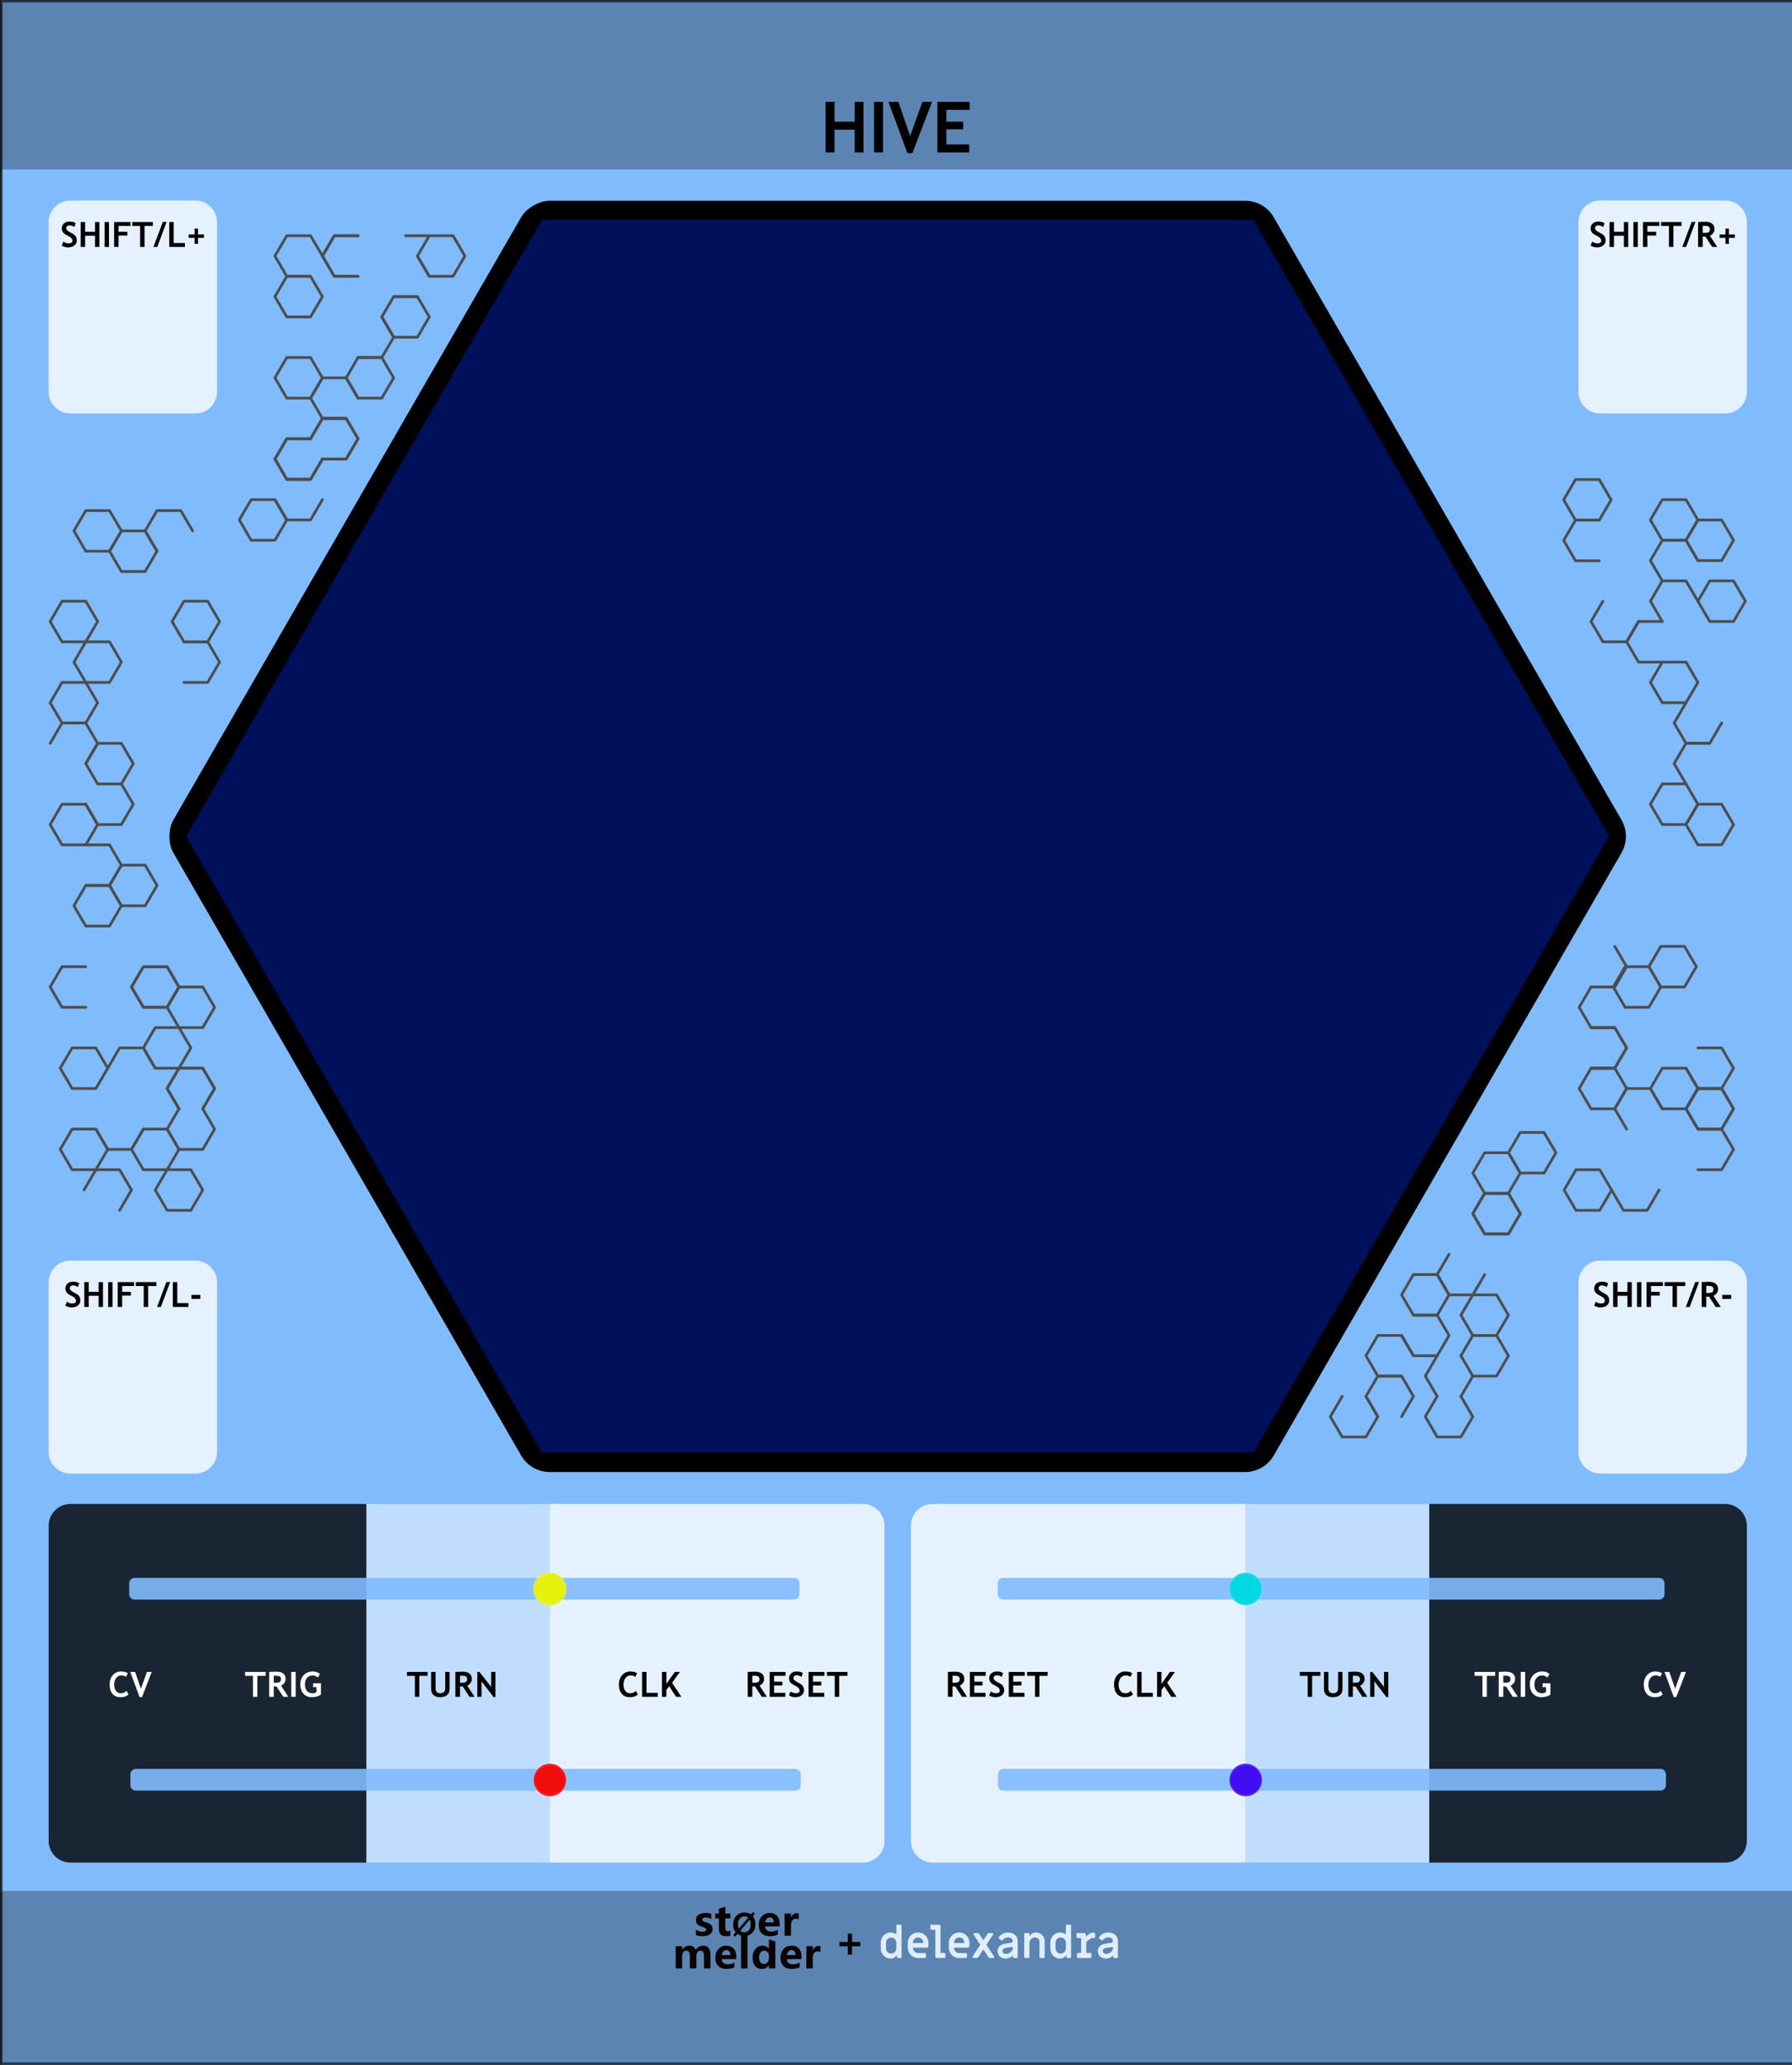 <?xml version="1.0" encoding="UTF-8" standalone="no"?>
<!DOCTYPE svg PUBLIC "-//W3C//DTD SVG 1.1//EN" "http://www.w3.org/Graphics/SVG/1.1/DTD/svg11.dtd">
<svg width="100%" height="100%" viewBox="0 0 330 380" version="1.1" xmlns="http://www.w3.org/2000/svg" xmlns:xlink="http://www.w3.org/1999/xlink" xml:space="preserve" xmlns:serif="http://www.serif.com/" style="fill-rule:evenodd;clip-rule:evenodd;stroke-linecap:round;stroke-linejoin:round;stroke-miterlimit:1.5;">
    <rect x="0" y="0" width="330" height="380" fill="#333333" stroke="none"/>
    <g id="panel" transform="matrix(0.835,0,0,1.043,-728.837,250.623)">
        <g transform="matrix(6.589,0,0,0.959,873.15,-240.235)">
            <rect x="0" y="0" width="60" height="380" style="fill:rgb(128,187,254);"/>
        </g>
        <g transform="matrix(2.338,0,0,1.818,943.365,-538.329)">
            <rect x="-30.034" y="347.456" width="169.102" height="16.91" style="fill:rgb(4,4,4);fill-opacity:0.3;"/>
        </g>
        <g transform="matrix(2.338,0,0,1.763,943.365,-852.772)">
            <rect x="-30.034" y="347.456" width="169.102" height="16.91" style="fill:rgb(4,4,4);fill-opacity:0.3;"/>
        </g>
        <g transform="matrix(17.652,0,0,25.566,213.197,-292.473)">
            <rect x="37.388" y="2.043" width="22.397" height="14.247" style="fill:none;stroke:black;stroke-opacity:0.6;stroke-width:0.03px;"/>
        </g>
        <g transform="matrix(1.198,0,0,0.959,1034.26,-213.396)">
            <g transform="matrix(13,0,0,13,16.307,0)">
                <path d="M0.485,-0L0.485,-0.322L0.2,-0.322L0.2,-0L0.073,-0L0.073,-0.715L0.2,-0.715L0.2,-0.435L0.485,-0.435L0.485,-0.715L0.61,-0.715L0.61,-0L0.485,-0Z" style="fill-rule:nonzero;"/>
            </g>
            <g transform="matrix(13,0,0,13,25.194,0)">
                <rect x="0.076" y="-0.715" width="0.127" height="0.715" style="fill-rule:nonzero;"/>
            </g>
            <g transform="matrix(13,0,0,13,28.812,0)">
                <path d="M0.34,0.01L0.27,0.01L0.002,-0.715L0.142,-0.715L0.308,-0.232L0.482,-0.715L0.619,-0.715L0.34,0.01Z" style="fill-rule:nonzero;"/>
            </g>
            <g transform="matrix(13,0,0,13,36.893,0)">
                <path d="M0.2,-0.603L0.2,-0.435L0.437,-0.435L0.437,-0.327L0.2,-0.327L0.2,-0.113L0.524,-0.113L0.524,-0L0.073,-0L0.073,-0.715L0.53,-0.715L0.53,-0.603L0.2,-0.603Z" style="fill-rule:nonzero;"/>
            </g>
        </g>
        <g transform="matrix(1,0,0,1,-32.623,0)">
            <g transform="matrix(0.84,0,0,0.84,238.786,16.211)">
                <g transform="matrix(1.198,0,0,0.959,893.633,-224.914)">
                    <g transform="matrix(9,0,0,9,64.006,347.267)">
                        <path d="M0.919,-0L0.762,-0L0.762,-0.308C0.762,-0.391 0.732,-0.432 0.671,-0.432C0.643,-0.432 0.62,-0.42 0.602,-0.395C0.583,-0.369 0.574,-0.339 0.574,-0.303L0.574,-0L0.417,-0L0.417,-0.312C0.417,-0.392 0.387,-0.432 0.327,-0.432C0.298,-0.432 0.274,-0.42 0.256,-0.396C0.238,-0.372 0.229,-0.341 0.229,-0.301L0.229,-0L0.072,-0L0.072,-0.54L0.229,-0.54L0.229,-0.456L0.231,-0.456C0.25,-0.486 0.275,-0.51 0.307,-0.528C0.338,-0.545 0.371,-0.553 0.405,-0.553C0.481,-0.553 0.533,-0.519 0.561,-0.451C0.603,-0.519 0.663,-0.553 0.743,-0.553C0.86,-0.553 0.919,-0.481 0.919,-0.335L0.919,-0Z" style="fill:rgb(10,1,1);fill-rule:nonzero;"/>
                    </g>
                    <g transform="matrix(9,0,0,9,72.978,347.267)">
                        <path d="M0.551,-0.226L0.196,-0.226C0.201,-0.142 0.252,-0.1 0.347,-0.1C0.407,-0.1 0.459,-0.115 0.505,-0.144L0.505,-0.028C0.456,-0.001 0.391,0.013 0.312,0.013C0.226,0.013 0.159,-0.011 0.111,-0.06C0.063,-0.108 0.04,-0.176 0.04,-0.262C0.04,-0.348 0.065,-0.419 0.116,-0.472C0.167,-0.526 0.23,-0.553 0.307,-0.553C0.384,-0.553 0.443,-0.53 0.487,-0.484C0.53,-0.437 0.551,-0.374 0.551,-0.292L0.551,-0.226ZM0.404,-0.324C0.404,-0.405 0.372,-0.445 0.306,-0.445C0.279,-0.445 0.255,-0.434 0.234,-0.412C0.214,-0.39 0.201,-0.361 0.195,-0.324L0.404,-0.324Z" style="fill:rgb(10,1,1);fill-rule:nonzero;"/>
                    </g>
                    <g transform="matrix(9,0,0,9,78.351,347.267)">
                        <rect x="0.069" y="-0.799" width="0.157" height="0.799" style="fill:rgb(10,1,1);fill-rule:nonzero;"/>
                    </g>
                    <g transform="matrix(9,0,0,9,81.149,347.267)">
                        <path d="M0.593,-0L0.436,-0L0.436,-0.076L0.433,-0.076C0.395,-0.017 0.339,0.013 0.264,0.013C0.195,0.013 0.141,-0.011 0.1,-0.06C0.06,-0.108 0.04,-0.174 0.04,-0.258C0.04,-0.346 0.062,-0.418 0.108,-0.472C0.153,-0.526 0.212,-0.553 0.286,-0.553C0.356,-0.553 0.405,-0.528 0.433,-0.477L0.436,-0.477L0.438,-0.707L0.593,-0.658L0.593,-0ZM0.438,-0.306C0.438,-0.342 0.427,-0.372 0.405,-0.396C0.383,-0.42 0.356,-0.432 0.323,-0.432C0.284,-0.432 0.254,-0.417 0.232,-0.386C0.21,-0.356 0.199,-0.315 0.199,-0.263C0.199,-0.213 0.21,-0.175 0.231,-0.148C0.252,-0.121 0.281,-0.108 0.318,-0.108C0.353,-0.108 0.382,-0.122 0.404,-0.15C0.427,-0.179 0.438,-0.215 0.438,-0.261L0.438,-0.306Z" style="fill:rgb(10,1,1);fill-rule:nonzero;"/>
                    </g>
                    <g transform="matrix(9,0,0,9,87.265,347.267)">
                        <path d="M0.551,-0.226L0.196,-0.226C0.201,-0.142 0.252,-0.1 0.347,-0.1C0.407,-0.1 0.459,-0.115 0.505,-0.144L0.505,-0.028C0.456,-0.001 0.391,0.013 0.312,0.013C0.226,0.013 0.159,-0.011 0.111,-0.06C0.063,-0.108 0.04,-0.176 0.04,-0.262C0.04,-0.348 0.065,-0.419 0.116,-0.472C0.167,-0.526 0.23,-0.553 0.307,-0.553C0.384,-0.553 0.443,-0.53 0.487,-0.484C0.53,-0.437 0.551,-0.374 0.551,-0.292L0.551,-0.226ZM0.404,-0.324C0.404,-0.405 0.372,-0.445 0.306,-0.445C0.279,-0.445 0.255,-0.434 0.234,-0.412C0.214,-0.39 0.201,-0.361 0.195,-0.324L0.404,-0.324Z" style="fill:rgb(10,1,1);fill-rule:nonzero;"/>
                    </g>
                    <g transform="matrix(9,0,0,9,92.639,347.267)">
                        <path d="M0.416,-0.397C0.397,-0.408 0.374,-0.414 0.346,-0.414C0.31,-0.414 0.282,-0.4 0.261,-0.373C0.24,-0.345 0.229,-0.308 0.229,-0.26L0.229,-0L0.072,-0L0.072,-0.54L0.229,-0.54L0.229,-0.438L0.231,-0.438C0.257,-0.512 0.305,-0.549 0.374,-0.549C0.392,-0.549 0.406,-0.547 0.416,-0.543L0.416,-0.397Z" style="fill:rgb(10,1,1);fill-rule:nonzero;"/>
                    </g>
                </g>
                <g transform="matrix(1.198,0,0,0.959,893.495,-231.786)">
                    <g transform="matrix(9,0,0,9,68.666,347.267)">
                        <path d="M0.058,-0.145C0.112,-0.112 0.165,-0.096 0.216,-0.096C0.281,-0.096 0.314,-0.113 0.314,-0.148C0.314,-0.173 0.287,-0.193 0.233,-0.21C0.166,-0.231 0.12,-0.254 0.095,-0.28C0.07,-0.305 0.058,-0.34 0.058,-0.383C0.058,-0.436 0.079,-0.478 0.122,-0.508C0.165,-0.538 0.221,-0.553 0.291,-0.553C0.34,-0.553 0.388,-0.546 0.434,-0.531L0.434,-0.407C0.392,-0.432 0.346,-0.444 0.295,-0.444C0.27,-0.444 0.25,-0.44 0.235,-0.431C0.22,-0.422 0.212,-0.41 0.212,-0.396C0.212,-0.371 0.235,-0.351 0.28,-0.335C0.329,-0.319 0.366,-0.304 0.39,-0.291C0.415,-0.278 0.434,-0.26 0.447,-0.238C0.459,-0.216 0.466,-0.191 0.466,-0.163C0.466,-0.107 0.444,-0.064 0.399,-0.033C0.354,-0.002 0.295,0.013 0.22,0.013C0.162,0.013 0.107,0.004 0.058,-0.015L0.058,-0.145Z" style="fill:rgb(10,1,1);fill-rule:nonzero;"/>
                    </g>
                    <g transform="matrix(9,0,0,9,73.244,347.267)">
                        <path d="M0.39,-0.006C0.366,0.007 0.33,0.013 0.282,0.013C0.167,0.013 0.11,-0.047 0.11,-0.167L0.11,-0.422L0.021,-0.422L0.021,-0.54L0.11,-0.54L0.11,-0.659L0.267,-0.704L0.267,-0.54L0.39,-0.54L0.39,-0.422L0.267,-0.422L0.267,-0.195C0.267,-0.137 0.289,-0.108 0.335,-0.108C0.353,-0.108 0.371,-0.114 0.39,-0.124L0.39,-0.006Z" style="fill:rgb(10,1,1);fill-rule:nonzero;"/>
                    </g>
                    <g transform="matrix(6.6,0,0,6.6,77.105,347.267)">
                        <path d="M0.106,0.032L0.043,-0.021L0.122,-0.115C0.067,-0.183 0.04,-0.268 0.04,-0.368C0.04,-0.487 0.075,-0.584 0.144,-0.658C0.213,-0.732 0.305,-0.769 0.418,-0.769C0.5,-0.769 0.571,-0.748 0.63,-0.706L0.698,-0.785L0.761,-0.733L0.689,-0.65C0.748,-0.581 0.778,-0.493 0.778,-0.384C0.778,-0.266 0.743,-0.17 0.674,-0.097C0.605,-0.023 0.516,0.013 0.406,0.013C0.32,0.013 0.246,-0.011 0.182,-0.059L0.106,0.032ZM0.54,-0.6C0.506,-0.628 0.463,-0.642 0.413,-0.642C0.349,-0.642 0.297,-0.617 0.258,-0.569C0.218,-0.52 0.199,-0.455 0.199,-0.375C0.199,-0.319 0.208,-0.273 0.227,-0.234L0.54,-0.6ZM0.275,-0.165C0.311,-0.131 0.356,-0.114 0.409,-0.114C0.473,-0.114 0.524,-0.137 0.563,-0.184C0.601,-0.231 0.62,-0.294 0.62,-0.374C0.62,-0.435 0.61,-0.488 0.588,-0.533L0.275,-0.165Z" style="fill-rule:nonzero;"/>
                    </g>
                    <g transform="matrix(9,0,0,9,82.605,347.267)">
                        <path d="M0.551,-0.226L0.196,-0.226C0.201,-0.142 0.252,-0.1 0.347,-0.1C0.407,-0.1 0.459,-0.115 0.505,-0.144L0.505,-0.028C0.456,-0.001 0.391,0.013 0.312,0.013C0.226,0.013 0.159,-0.011 0.111,-0.06C0.063,-0.108 0.04,-0.176 0.04,-0.262C0.04,-0.348 0.065,-0.419 0.116,-0.472C0.167,-0.526 0.23,-0.553 0.307,-0.553C0.384,-0.553 0.443,-0.53 0.487,-0.484C0.53,-0.437 0.551,-0.374 0.551,-0.292L0.551,-0.226ZM0.404,-0.324C0.404,-0.405 0.372,-0.445 0.306,-0.445C0.279,-0.445 0.255,-0.434 0.234,-0.412C0.214,-0.39 0.201,-0.361 0.195,-0.324L0.404,-0.324Z" style="fill:rgb(10,1,1);fill-rule:nonzero;"/>
                    </g>
                    <g transform="matrix(9,0,0,9,87.979,347.267)">
                        <path d="M0.416,-0.397C0.397,-0.408 0.374,-0.414 0.346,-0.414C0.31,-0.414 0.282,-0.4 0.261,-0.373C0.24,-0.345 0.229,-0.308 0.229,-0.26L0.229,-0L0.072,-0L0.072,-0.54L0.229,-0.54L0.229,-0.438L0.231,-0.438C0.257,-0.512 0.305,-0.549 0.374,-0.549C0.392,-0.549 0.406,-0.547 0.416,-0.543L0.416,-0.397Z" style="fill:rgb(10,1,1);fill-rule:nonzero;"/>
                    </g>
                </g>
            </g>
            <g transform="matrix(1.198,0,0,0.959,1099.19,105.19)">
                <g id="text5694">
                    <g transform="matrix(8,0,0,8,0,0)">
                        <path d="M0.278,0.013C0.239,0.013 0.203,0.002 0.169,-0.019C0.135,-0.04 0.108,-0.068 0.087,-0.103C0.067,-0.138 0.057,-0.176 0.057,-0.217L0.057,-0.356C0.057,-0.397 0.067,-0.435 0.087,-0.47C0.107,-0.505 0.134,-0.534 0.168,-0.555C0.202,-0.576 0.239,-0.586 0.279,-0.586C0.304,-0.586 0.329,-0.582 0.353,-0.574C0.376,-0.566 0.397,-0.555 0.414,-0.54L0.414,-0.745C0.414,-0.751 0.416,-0.756 0.42,-0.76C0.424,-0.764 0.429,-0.766 0.435,-0.766L0.513,-0.766C0.519,-0.766 0.524,-0.764 0.528,-0.76C0.532,-0.756 0.534,-0.751 0.534,-0.745L0.534,-0.021C0.534,-0.015 0.532,-0.01 0.528,-0.006C0.524,-0.002 0.519,-0 0.513,-0L0.448,-0C0.442,-0 0.437,-0.002 0.433,-0.006C0.429,-0.01 0.427,-0.015 0.427,-0.021L0.427,-0.069C0.409,-0.042 0.387,-0.021 0.362,-0.008C0.337,0.006 0.309,0.013 0.278,0.013ZM0.295,-0.102C0.328,-0.102 0.356,-0.114 0.379,-0.137C0.402,-0.16 0.414,-0.187 0.414,-0.22L0.414,-0.353C0.414,-0.386 0.402,-0.413 0.379,-0.437C0.356,-0.46 0.328,-0.471 0.295,-0.471C0.262,-0.471 0.234,-0.46 0.212,-0.437C0.189,-0.413 0.177,-0.386 0.177,-0.353L0.177,-0.22C0.177,-0.187 0.189,-0.16 0.212,-0.137C0.234,-0.114 0.262,-0.102 0.295,-0.102Z" style="fill:rgb(224,237,255);fill-rule:nonzero;"/>
                    </g>
                    <g transform="matrix(8,0,0,8,4.96,0)">
                        <path d="M0.295,-0C0.252,-0 0.212,-0.011 0.175,-0.032C0.139,-0.053 0.11,-0.082 0.089,-0.119C0.068,-0.156 0.057,-0.196 0.057,-0.239L0.057,-0.347C0.057,-0.39 0.068,-0.43 0.089,-0.467C0.11,-0.504 0.139,-0.533 0.175,-0.554C0.212,-0.575 0.252,-0.586 0.295,-0.586C0.338,-0.586 0.378,-0.575 0.414,-0.554C0.451,-0.533 0.48,-0.504 0.501,-0.467C0.522,-0.43 0.533,-0.39 0.533,-0.347L0.533,-0.28C0.533,-0.268 0.529,-0.258 0.521,-0.25C0.512,-0.241 0.502,-0.237 0.49,-0.237L0.177,-0.237L0.177,-0.232C0.177,-0.199 0.189,-0.172 0.212,-0.149C0.234,-0.126 0.262,-0.114 0.295,-0.114L0.454,-0.114C0.46,-0.114 0.465,-0.112 0.469,-0.108C0.473,-0.104 0.475,-0.099 0.475,-0.093L0.475,-0.021C0.475,-0.015 0.473,-0.01 0.469,-0.006C0.465,-0.002 0.46,-0 0.454,-0L0.295,-0ZM0.413,-0.345L0.413,-0.354C0.413,-0.387 0.402,-0.414 0.379,-0.438C0.356,-0.461 0.328,-0.472 0.295,-0.472C0.262,-0.472 0.234,-0.461 0.212,-0.438C0.189,-0.414 0.177,-0.387 0.177,-0.354L0.177,-0.345L0.413,-0.345Z" style="fill:rgb(224,237,255);fill-rule:nonzero;"/>
                    </g>
                    <g transform="matrix(8,0,0,8,9.48,0)">
                        <path d="M0.169,-0C0.157,-0 0.147,-0.004 0.139,-0.013C0.13,-0.021 0.126,-0.031 0.126,-0.043L0.126,-0.65L0.035,-0.65C0.029,-0.65 0.024,-0.652 0.02,-0.656C0.016,-0.66 0.014,-0.665 0.014,-0.671L0.014,-0.745C0.014,-0.751 0.016,-0.756 0.02,-0.76C0.024,-0.764 0.029,-0.766 0.035,-0.766L0.203,-0.766C0.215,-0.766 0.225,-0.762 0.234,-0.753C0.242,-0.745 0.246,-0.735 0.246,-0.723L0.246,-0.116L0.337,-0.116C0.343,-0.116 0.348,-0.114 0.352,-0.11C0.356,-0.106 0.358,-0.101 0.358,-0.095L0.358,-0.021C0.358,-0.015 0.356,-0.01 0.352,-0.006C0.348,-0.002 0.343,-0 0.337,-0L0.169,-0Z" style="fill:rgb(224,237,255);fill-rule:nonzero;"/>
                    </g>
                    <g transform="matrix(8,0,0,8,12.52,0)">
                        <path d="M0.295,-0C0.252,-0 0.212,-0.011 0.175,-0.032C0.139,-0.053 0.11,-0.082 0.089,-0.119C0.068,-0.156 0.057,-0.196 0.057,-0.239L0.057,-0.347C0.057,-0.39 0.068,-0.43 0.089,-0.467C0.11,-0.504 0.139,-0.533 0.175,-0.554C0.212,-0.575 0.252,-0.586 0.295,-0.586C0.338,-0.586 0.378,-0.575 0.414,-0.554C0.451,-0.533 0.48,-0.504 0.501,-0.467C0.522,-0.43 0.533,-0.39 0.533,-0.347L0.533,-0.28C0.533,-0.268 0.529,-0.258 0.521,-0.25C0.512,-0.241 0.502,-0.237 0.49,-0.237L0.177,-0.237L0.177,-0.232C0.177,-0.199 0.189,-0.172 0.212,-0.149C0.234,-0.126 0.262,-0.114 0.295,-0.114L0.454,-0.114C0.46,-0.114 0.465,-0.112 0.469,-0.108C0.473,-0.104 0.475,-0.099 0.475,-0.093L0.475,-0.021C0.475,-0.015 0.473,-0.01 0.469,-0.006C0.465,-0.002 0.46,-0 0.454,-0L0.295,-0ZM0.413,-0.345L0.413,-0.354C0.413,-0.387 0.402,-0.414 0.379,-0.438C0.356,-0.461 0.328,-0.472 0.295,-0.472C0.262,-0.472 0.234,-0.461 0.212,-0.438C0.189,-0.414 0.177,-0.387 0.177,-0.354L0.177,-0.345L0.413,-0.345Z" style="fill:rgb(224,237,255);fill-rule:nonzero;"/>
                    </g>
                    <g transform="matrix(8,0,0,8,17.04,0)">
                        <path d="M0.059,-0C0.052,-0 0.047,-0.002 0.042,-0.007C0.037,-0.011 0.035,-0.016 0.035,-0.022C0.035,-0.026 0.037,-0.031 0.04,-0.036L0.216,-0.303L0.063,-0.537C0.06,-0.542 0.058,-0.547 0.058,-0.551C0.058,-0.557 0.06,-0.562 0.065,-0.567C0.07,-0.571 0.075,-0.573 0.082,-0.573L0.163,-0.573C0.172,-0.573 0.181,-0.568 0.188,-0.559L0.287,-0.407L0.385,-0.559C0.392,-0.568 0.4,-0.573 0.41,-0.573L0.491,-0.573C0.498,-0.573 0.503,-0.571 0.508,-0.567C0.513,-0.562 0.515,-0.557 0.515,-0.551C0.515,-0.547 0.513,-0.542 0.51,-0.537L0.357,-0.303L0.533,-0.036C0.536,-0.031 0.538,-0.026 0.538,-0.022C0.538,-0.016 0.536,-0.011 0.531,-0.007C0.526,-0.002 0.521,-0 0.514,-0L0.431,-0C0.421,-0 0.413,-0.005 0.406,-0.014L0.287,-0.199L0.167,-0.014C0.16,-0.005 0.152,-0 0.142,-0L0.059,-0Z" style="fill:rgb(224,237,255);fill-rule:nonzero;"/>
                    </g>
                    <g transform="matrix(8,0,0,8,21.632,0)">
                        <path d="M0.229,0.013C0.173,0.013 0.128,-0.003 0.093,-0.035C0.058,-0.066 0.04,-0.107 0.04,-0.158C0.04,-0.204 0.056,-0.242 0.088,-0.273C0.12,-0.303 0.165,-0.323 0.223,-0.332C0.238,-0.333 0.252,-0.335 0.265,-0.338C0.312,-0.343 0.34,-0.347 0.35,-0.35C0.375,-0.354 0.387,-0.368 0.387,-0.392C0.387,-0.417 0.377,-0.437 0.357,-0.452C0.336,-0.467 0.311,-0.474 0.28,-0.474C0.226,-0.474 0.187,-0.454 0.162,-0.415C0.157,-0.406 0.15,-0.402 0.143,-0.402C0.138,-0.402 0.133,-0.403 0.13,-0.406L0.074,-0.444C0.068,-0.448 0.065,-0.454 0.065,-0.461C0.065,-0.463 0.066,-0.466 0.067,-0.47C0.086,-0.507 0.115,-0.535 0.153,-0.556C0.191,-0.576 0.234,-0.586 0.282,-0.586C0.326,-0.586 0.365,-0.578 0.398,-0.561C0.431,-0.544 0.457,-0.521 0.475,-0.49C0.494,-0.459 0.503,-0.424 0.503,-0.384L0.503,-0.021C0.503,-0.015 0.501,-0.01 0.497,-0.006C0.493,-0.002 0.488,-0 0.482,-0L0.414,-0C0.408,-0 0.403,-0.002 0.399,-0.006C0.395,-0.009 0.393,-0.014 0.393,-0.021L0.393,-0.06C0.347,-0.011 0.292,0.013 0.229,0.013ZM0.238,-0.094C0.264,-0.094 0.289,-0.101 0.312,-0.114C0.335,-0.127 0.354,-0.145 0.369,-0.167C0.383,-0.188 0.39,-0.211 0.39,-0.235L0.39,-0.255L0.315,-0.244C0.274,-0.239 0.248,-0.236 0.236,-0.233C0.181,-0.223 0.154,-0.199 0.154,-0.162C0.154,-0.141 0.162,-0.125 0.177,-0.113C0.192,-0.1 0.213,-0.094 0.238,-0.094Z" style="fill:rgb(224,237,255);fill-rule:nonzero;"/>
                    </g>
                    <g transform="matrix(8,0,0,8,26.232,0)">
                        <path d="M0.099,-0C0.093,-0 0.088,-0.002 0.084,-0.006C0.08,-0.01 0.078,-0.015 0.078,-0.021L0.078,-0.552C0.078,-0.558 0.08,-0.563 0.084,-0.567C0.088,-0.571 0.093,-0.573 0.099,-0.573L0.177,-0.573C0.183,-0.573 0.188,-0.571 0.192,-0.567C0.196,-0.563 0.198,-0.558 0.198,-0.552L0.198,-0.505C0.217,-0.53 0.239,-0.55 0.265,-0.565C0.29,-0.579 0.318,-0.586 0.349,-0.586C0.387,-0.586 0.421,-0.577 0.452,-0.559C0.482,-0.541 0.506,-0.516 0.523,-0.484C0.54,-0.452 0.549,-0.416 0.549,-0.376L0.549,-0.021C0.549,-0.015 0.547,-0.01 0.543,-0.006C0.539,-0.002 0.534,-0 0.528,-0L0.45,-0C0.444,-0 0.439,-0.002 0.435,-0.006C0.431,-0.01 0.429,-0.015 0.429,-0.021L0.429,-0.361C0.429,-0.396 0.42,-0.424 0.402,-0.443C0.384,-0.462 0.359,-0.471 0.326,-0.471C0.287,-0.471 0.256,-0.458 0.233,-0.433C0.21,-0.407 0.198,-0.372 0.198,-0.327L0.198,-0.021C0.198,-0.015 0.196,-0.01 0.192,-0.006C0.188,-0.002 0.183,-0 0.177,-0L0.099,-0Z" style="fill:rgb(224,237,255);fill-rule:nonzero;"/>
                    </g>
                    <g transform="matrix(8,0,0,8,31.208,0)">
                        <path d="M0.278,0.013C0.239,0.013 0.203,0.002 0.169,-0.019C0.135,-0.04 0.108,-0.068 0.087,-0.103C0.067,-0.138 0.057,-0.176 0.057,-0.217L0.057,-0.356C0.057,-0.397 0.067,-0.435 0.087,-0.47C0.107,-0.505 0.134,-0.534 0.168,-0.555C0.202,-0.576 0.239,-0.586 0.279,-0.586C0.304,-0.586 0.329,-0.582 0.353,-0.574C0.376,-0.566 0.397,-0.555 0.414,-0.54L0.414,-0.745C0.414,-0.751 0.416,-0.756 0.42,-0.76C0.424,-0.764 0.429,-0.766 0.435,-0.766L0.513,-0.766C0.519,-0.766 0.524,-0.764 0.528,-0.76C0.532,-0.756 0.534,-0.751 0.534,-0.745L0.534,-0.021C0.534,-0.015 0.532,-0.01 0.528,-0.006C0.524,-0.002 0.519,-0 0.513,-0L0.448,-0C0.442,-0 0.437,-0.002 0.433,-0.006C0.429,-0.01 0.427,-0.015 0.427,-0.021L0.427,-0.069C0.409,-0.042 0.387,-0.021 0.362,-0.008C0.337,0.006 0.309,0.013 0.278,0.013ZM0.295,-0.102C0.328,-0.102 0.356,-0.114 0.379,-0.137C0.402,-0.16 0.414,-0.187 0.414,-0.22L0.414,-0.353C0.414,-0.386 0.402,-0.413 0.379,-0.437C0.356,-0.46 0.328,-0.471 0.295,-0.471C0.262,-0.471 0.234,-0.46 0.212,-0.437C0.189,-0.413 0.177,-0.386 0.177,-0.353L0.177,-0.22C0.177,-0.187 0.189,-0.16 0.212,-0.137C0.234,-0.114 0.262,-0.102 0.295,-0.102Z" style="fill:rgb(224,237,255);fill-rule:nonzero;"/>
                    </g>
                    <g transform="matrix(8,0,0,8,36.128,0)">
                        <path d="M0.075,-0C0.069,-0 0.064,-0.002 0.06,-0.006C0.056,-0.01 0.054,-0.015 0.054,-0.021L0.054,-0.095C0.054,-0.101 0.056,-0.106 0.06,-0.11C0.064,-0.114 0.069,-0.116 0.075,-0.116L0.151,-0.116L0.151,-0.46L0.065,-0.46C0.059,-0.46 0.054,-0.462 0.05,-0.466C0.046,-0.47 0.044,-0.475 0.044,-0.481L0.044,-0.552C0.044,-0.558 0.046,-0.563 0.05,-0.567C0.054,-0.571 0.059,-0.573 0.065,-0.573L0.22,-0.573C0.232,-0.573 0.242,-0.569 0.251,-0.561C0.259,-0.552 0.263,-0.542 0.263,-0.53L0.263,-0.494L0.317,-0.537C0.337,-0.553 0.354,-0.564 0.369,-0.571C0.384,-0.577 0.401,-0.58 0.421,-0.58L0.452,-0.58C0.458,-0.58 0.463,-0.578 0.467,-0.574C0.471,-0.57 0.473,-0.565 0.473,-0.559L0.473,-0.482C0.473,-0.476 0.471,-0.471 0.467,-0.467C0.463,-0.463 0.458,-0.461 0.452,-0.461L0.426,-0.461C0.409,-0.461 0.394,-0.458 0.381,-0.452C0.368,-0.446 0.349,-0.433 0.323,-0.412L0.268,-0.368L0.268,-0.116L0.367,-0.116C0.373,-0.116 0.378,-0.114 0.382,-0.11C0.386,-0.106 0.388,-0.101 0.388,-0.095L0.388,-0.021C0.388,-0.015 0.386,-0.01 0.382,-0.006C0.378,-0.002 0.373,-0 0.367,-0L0.075,-0Z" style="fill:rgb(224,237,255);fill-rule:nonzero;"/>
                    </g>
                    <g transform="matrix(8,0,0,8,40.088,0)">
                        <path d="M0.229,0.013C0.173,0.013 0.128,-0.003 0.093,-0.035C0.058,-0.066 0.04,-0.107 0.04,-0.158C0.04,-0.204 0.056,-0.242 0.088,-0.273C0.12,-0.303 0.165,-0.323 0.223,-0.332C0.238,-0.333 0.252,-0.335 0.265,-0.338C0.312,-0.343 0.34,-0.347 0.35,-0.35C0.375,-0.354 0.387,-0.368 0.387,-0.392C0.387,-0.417 0.377,-0.437 0.357,-0.452C0.336,-0.467 0.311,-0.474 0.28,-0.474C0.226,-0.474 0.187,-0.454 0.162,-0.415C0.157,-0.406 0.15,-0.402 0.143,-0.402C0.138,-0.402 0.133,-0.403 0.13,-0.406L0.074,-0.444C0.068,-0.448 0.065,-0.454 0.065,-0.461C0.065,-0.463 0.066,-0.466 0.067,-0.47C0.086,-0.507 0.115,-0.535 0.153,-0.556C0.191,-0.576 0.234,-0.586 0.282,-0.586C0.326,-0.586 0.365,-0.578 0.398,-0.561C0.431,-0.544 0.457,-0.521 0.475,-0.49C0.494,-0.459 0.503,-0.424 0.503,-0.384L0.503,-0.021C0.503,-0.015 0.501,-0.01 0.497,-0.006C0.493,-0.002 0.488,-0 0.482,-0L0.414,-0C0.408,-0 0.403,-0.002 0.399,-0.006C0.395,-0.009 0.393,-0.014 0.393,-0.021L0.393,-0.06C0.347,-0.011 0.292,0.013 0.229,0.013ZM0.238,-0.094C0.264,-0.094 0.289,-0.101 0.312,-0.114C0.335,-0.127 0.354,-0.145 0.369,-0.167C0.383,-0.188 0.39,-0.211 0.39,-0.235L0.39,-0.255L0.315,-0.244C0.274,-0.239 0.248,-0.236 0.236,-0.233C0.181,-0.223 0.154,-0.199 0.154,-0.162C0.154,-0.141 0.162,-0.125 0.177,-0.113C0.192,-0.1 0.213,-0.094 0.238,-0.094Z" style="fill:rgb(224,237,255);fill-rule:nonzero;"/>
                    </g>
                </g>
            </g>
            <g transform="matrix(1.198,0,0,0.959,1092.92,104.989)">
                <g transform="matrix(7.563,0,0,7.563,-2.879,0)">
                    <path d="M0.636,-0.258L0.432,-0.258L0.432,-0.054L0.33,-0.054L0.33,-0.258L0.125,-0.258L0.125,-0.361L0.33,-0.361L0.33,-0.566L0.432,-0.566L0.432,-0.361L0.636,-0.361L0.636,-0.258Z" style="fill:rgb(10,1,1);fill-rule:nonzero;"/>
                </g>
            </g>
        </g>
        <g transform="matrix(1.03,0,0,2.363,1182.78,-109.433)">
            <path d="M73.138,58.546C73.138,57.651 71.053,56.924 68.486,56.924L5.107,56.924L5.107,83.704L68.486,83.704C71.053,83.704 73.138,82.977 73.138,82.081L73.138,58.546Z" style="fill-opacity:0.8;"/>
        </g>
        <g transform="matrix(1.03,0,0,2.363,878.331,-109.433)">
            <path d="M73.138,56.924L9.761,56.924C7.193,56.924 5.107,57.651 5.107,58.546L5.107,82.081C5.107,82.977 7.193,83.704 9.761,83.704L73.138,83.704L73.138,56.924Z" style="fill-opacity:0.8;"/>
        </g>
        <g transform="matrix(1.085,0,0,2.363,1068.21,-109.433)">
            <path d="M73.138,56.924L9.524,56.924C7.086,56.924 5.107,57.651 5.107,58.546L5.107,82.081C5.107,82.977 7.086,83.704 9.524,83.704L73.138,83.704L73.138,56.924Z" style="fill:white;fill-opacity:0.8;"/>
        </g>
        <g transform="matrix(1.085,0,0,2.363,988.581,-109.433)">
            <path d="M73.138,58.546C73.138,57.651 71.159,56.924 68.722,56.924L5.107,56.924L5.107,83.704L68.722,83.704C71.159,83.704 73.138,82.977 73.138,82.081L73.138,58.546Z" style="fill:white;fill-opacity:0.8;"/>
        </g>
        <g transform="matrix(0.595,0,0,2.363,1144.55,-109.433)">
            <rect x="5.107" y="56.924" width="68.031" height="26.78" style="fill:white;fill-opacity:0.5;"/>
        </g>
        <g transform="matrix(0.595,0,0,2.363,950.635,-109.433)">
            <rect x="5.107" y="56.924" width="68.031" height="26.78" style="fill:white;fill-opacity:0.5;"/>
        </g>
        <g transform="matrix(0.546,0,0,1.403,1218.19,-97.725)">
            <path d="M73.138,59.656C73.138,58.148 69.204,56.924 64.359,56.924L13.885,56.924C9.04,56.924 5.107,58.148 5.107,59.656L5.107,80.972C5.107,82.48 9.04,83.704 13.885,83.704L64.359,83.704C69.204,83.704 73.138,82.48 73.138,80.972L73.138,59.656Z" style="fill:white;fill-opacity:0.8;"/>
        </g>
        <g transform="matrix(1.198,0,0,0.959,1076.07,9.339)">
            <g transform="matrix(6.4,0,0,6.4,35.205,51.892)">
                <path d="M0.563,-0.677L0.511,-0.572C0.483,-0.601 0.437,-0.615 0.375,-0.615C0.315,-0.615 0.266,-0.59 0.228,-0.54C0.19,-0.49 0.171,-0.427 0.171,-0.35C0.171,-0.274 0.189,-0.213 0.224,-0.168C0.259,-0.123 0.306,-0.101 0.365,-0.101C0.433,-0.101 0.485,-0.125 0.523,-0.173L0.583,-0.07C0.531,-0.015 0.455,0.012 0.355,0.012C0.255,0.012 0.177,-0.021 0.122,-0.086C0.067,-0.152 0.039,-0.242 0.039,-0.355C0.039,-0.461 0.07,-0.55 0.131,-0.621C0.192,-0.692 0.271,-0.728 0.367,-0.728C0.449,-0.728 0.514,-0.711 0.563,-0.677Z" style="fill-rule:nonzero;"/>
            </g>
            <g transform="matrix(6.4,0,0,6.4,39.249,51.892)">
                <path d="M0.073,-0L0.073,-0.715L0.2,-0.715L0.2,-0.113L0.523,-0.113L0.523,-0L0.073,-0Z" style="fill-rule:nonzero;"/>
            </g>
            <g transform="matrix(6.4,0,0,6.4,42.915,51.892)">
                <path d="M0.479,-0L0.28,-0.305L0.2,-0.196L0.2,-0L0.073,-0L0.073,-0.715L0.2,-0.715L0.2,-0.373L0.443,-0.715L0.588,-0.715L0.364,-0.403L0.631,-0L0.479,-0Z" style="fill-rule:nonzero;"/>
            </g>
        </g>
        <g transform="matrix(1.198,0,0,0.959,966.879,9.339)">
            <g transform="matrix(6.4,0,0,6.4,35.205,51.892)">
                <path d="M0.563,-0.677L0.511,-0.572C0.483,-0.601 0.437,-0.615 0.375,-0.615C0.315,-0.615 0.266,-0.59 0.228,-0.54C0.19,-0.49 0.171,-0.427 0.171,-0.35C0.171,-0.274 0.189,-0.213 0.224,-0.168C0.259,-0.123 0.306,-0.101 0.365,-0.101C0.433,-0.101 0.485,-0.125 0.523,-0.173L0.583,-0.07C0.531,-0.015 0.455,0.012 0.355,0.012C0.255,0.012 0.177,-0.021 0.122,-0.086C0.067,-0.152 0.039,-0.242 0.039,-0.355C0.039,-0.461 0.07,-0.55 0.131,-0.621C0.192,-0.692 0.271,-0.728 0.367,-0.728C0.449,-0.728 0.514,-0.711 0.563,-0.677Z" style="fill-rule:nonzero;"/>
            </g>
            <g transform="matrix(6.4,0,0,6.4,39.249,51.892)">
                <path d="M0.073,-0L0.073,-0.715L0.2,-0.715L0.2,-0.113L0.523,-0.113L0.523,-0L0.073,-0Z" style="fill-rule:nonzero;"/>
            </g>
            <g transform="matrix(6.4,0,0,6.4,42.915,51.892)">
                <path d="M0.479,-0L0.28,-0.305L0.2,-0.196L0.2,-0L0.073,-0L0.073,-0.715L0.2,-0.715L0.2,-0.373L0.443,-0.715L0.588,-0.715L0.364,-0.403L0.631,-0L0.479,-0Z" style="fill-rule:nonzero;"/>
            </g>
        </g>
        <g transform="matrix(1.198,0,0,0.959,1120.12,9.339)">
            <g transform="matrix(6.4,0,0,6.4,32.828,51.892)">
                <path d="M0.364,-0.603L0.364,-0L0.237,-0L0.237,-0.603L0.01,-0.603L0.01,-0.715L0.602,-0.715L0.602,-0.603L0.364,-0.603Z" style="fill-rule:nonzero;"/>
            </g>
            <g transform="matrix(6.4,0,0,6.4,36.872,51.892)">
                <path d="M0.073,-0.715L0.2,-0.715L0.2,-0.23C0.2,-0.192 0.212,-0.161 0.235,-0.137C0.259,-0.113 0.291,-0.101 0.332,-0.101C0.378,-0.101 0.414,-0.112 0.439,-0.136C0.465,-0.16 0.478,-0.192 0.478,-0.233L0.478,-0.715L0.604,-0.715L0.604,-0.223C0.604,-0.15 0.58,-0.092 0.531,-0.05C0.481,-0.009 0.415,0.012 0.333,0.012C0.25,0.012 0.186,-0.008 0.141,-0.049C0.096,-0.09 0.073,-0.148 0.073,-0.224L0.073,-0.715Z" style="fill-rule:nonzero;"/>
            </g>
            <g transform="matrix(6.4,0,0,6.4,41.337,51.892)">
                <path d="M0.477,-0L0.286,-0.295C0.266,-0.296 0.24,-0.297 0.205,-0.299L0.205,-0L0.073,-0L0.073,-0.715C0.08,-0.715 0.108,-0.717 0.156,-0.719C0.204,-0.721 0.242,-0.723 0.271,-0.723C0.453,-0.723 0.544,-0.652 0.544,-0.512C0.544,-0.469 0.531,-0.431 0.506,-0.396C0.481,-0.361 0.45,-0.337 0.412,-0.322L0.623,-0L0.477,-0ZM0.205,-0.605L0.205,-0.406C0.229,-0.404 0.246,-0.403 0.259,-0.403C0.312,-0.403 0.351,-0.411 0.375,-0.426C0.4,-0.441 0.412,-0.47 0.412,-0.513C0.412,-0.548 0.399,-0.573 0.373,-0.587C0.346,-0.601 0.305,-0.608 0.248,-0.608C0.234,-0.608 0.22,-0.607 0.205,-0.605Z" style="fill-rule:nonzero;"/>
            </g>
            <g transform="matrix(6.4,0,0,6.4,45.374,51.892)">
                <path d="M0.542,0.01L0.195,-0.443L0.195,0L0.073,0L0.073,-0.715L0.134,-0.715L0.472,-0.284L0.472,-0.715L0.594,-0.715L0.594,0.01L0.542,0.01Z" style="fill-rule:nonzero;"/>
            </g>
        </g>
        <g transform="matrix(1.198,0,0,0.959,923.21,9.339)">
            <g transform="matrix(6.4,0,0,6.4,32.828,51.892)">
                <path d="M0.364,-0.603L0.364,-0L0.237,-0L0.237,-0.603L0.01,-0.603L0.01,-0.715L0.602,-0.715L0.602,-0.603L0.364,-0.603Z" style="fill-rule:nonzero;"/>
            </g>
            <g transform="matrix(6.4,0,0,6.4,36.872,51.892)">
                <path d="M0.073,-0.715L0.2,-0.715L0.2,-0.23C0.2,-0.192 0.212,-0.161 0.235,-0.137C0.259,-0.113 0.291,-0.101 0.332,-0.101C0.378,-0.101 0.414,-0.112 0.439,-0.136C0.465,-0.16 0.478,-0.192 0.478,-0.233L0.478,-0.715L0.604,-0.715L0.604,-0.223C0.604,-0.15 0.58,-0.092 0.531,-0.05C0.481,-0.009 0.415,0.012 0.333,0.012C0.25,0.012 0.186,-0.008 0.141,-0.049C0.096,-0.09 0.073,-0.148 0.073,-0.224L0.073,-0.715Z" style="fill-rule:nonzero;"/>
            </g>
            <g transform="matrix(6.4,0,0,6.4,41.337,51.892)">
                <path d="M0.477,-0L0.286,-0.295C0.266,-0.296 0.24,-0.297 0.205,-0.299L0.205,-0L0.073,-0L0.073,-0.715C0.08,-0.715 0.108,-0.717 0.156,-0.719C0.204,-0.721 0.242,-0.723 0.271,-0.723C0.453,-0.723 0.544,-0.652 0.544,-0.512C0.544,-0.469 0.531,-0.431 0.506,-0.396C0.481,-0.361 0.45,-0.337 0.412,-0.322L0.623,-0L0.477,-0ZM0.205,-0.605L0.205,-0.406C0.229,-0.404 0.246,-0.403 0.259,-0.403C0.312,-0.403 0.351,-0.411 0.375,-0.426C0.4,-0.441 0.412,-0.47 0.412,-0.513C0.412,-0.548 0.399,-0.573 0.373,-0.587C0.346,-0.601 0.305,-0.608 0.248,-0.608C0.234,-0.608 0.22,-0.607 0.205,-0.605Z" style="fill-rule:nonzero;"/>
            </g>
            <g transform="matrix(6.4,0,0,6.4,45.374,51.892)">
                <path d="M0.542,0.01L0.195,-0.443L0.195,0L0.073,0L0.073,-0.715L0.134,-0.715L0.472,-0.284L0.472,-0.715L0.594,-0.715L0.594,0.01L0.542,0.01Z" style="fill-rule:nonzero;"/>
            </g>
        </g>
        <g transform="matrix(1.198,0,0,0.959,1157.14,9.339)">
            <g transform="matrix(6.4,0,0,6.4,34.094,51.892)">
                <path d="M0.364,-0.603L0.364,-0L0.237,-0L0.237,-0.603L0.01,-0.603L0.01,-0.715L0.602,-0.715L0.602,-0.603L0.364,-0.603Z" style="fill:white;fill-rule:nonzero;"/>
            </g>
            <g transform="matrix(6.4,0,0,6.4,38.137,51.892)">
                <path d="M0.477,-0L0.286,-0.295C0.266,-0.296 0.24,-0.297 0.205,-0.299L0.205,-0L0.073,-0L0.073,-0.715C0.08,-0.715 0.108,-0.717 0.156,-0.719C0.204,-0.721 0.242,-0.723 0.271,-0.723C0.453,-0.723 0.544,-0.652 0.544,-0.512C0.544,-0.469 0.531,-0.431 0.506,-0.396C0.481,-0.361 0.45,-0.337 0.412,-0.322L0.623,-0L0.477,-0ZM0.205,-0.605L0.205,-0.406C0.229,-0.404 0.246,-0.403 0.259,-0.403C0.312,-0.403 0.351,-0.411 0.375,-0.426C0.4,-0.441 0.412,-0.47 0.412,-0.513C0.412,-0.548 0.399,-0.573 0.373,-0.587C0.346,-0.601 0.305,-0.608 0.248,-0.608C0.234,-0.608 0.22,-0.607 0.205,-0.605Z" style="fill:white;fill-rule:nonzero;"/>
            </g>
            <g transform="matrix(6.4,0,0,6.4,42.175,51.892)">
                <rect x="0.076" y="-0.715" width="0.127" height="0.715" style="fill:white;fill-rule:nonzero;"/>
            </g>
            <g transform="matrix(6.4,0,0,6.4,44.084,51.892)">
                <path d="M0.602,-0.657L0.548,-0.555C0.533,-0.569 0.51,-0.582 0.479,-0.595C0.448,-0.608 0.421,-0.615 0.398,-0.615C0.328,-0.615 0.273,-0.591 0.232,-0.543C0.191,-0.496 0.171,-0.432 0.171,-0.352C0.171,-0.275 0.191,-0.215 0.231,-0.169C0.271,-0.123 0.325,-0.101 0.394,-0.101C0.439,-0.101 0.476,-0.113 0.505,-0.138L0.505,-0.278L0.406,-0.278L0.406,-0.387L0.632,-0.387L0.632,-0.066C0.602,-0.042 0.563,-0.022 0.515,-0.009C0.468,0.005 0.42,0.012 0.373,0.012C0.271,0.012 0.189,-0.021 0.129,-0.089C0.069,-0.156 0.039,-0.245 0.039,-0.355C0.039,-0.465 0.072,-0.555 0.137,-0.624C0.203,-0.693 0.291,-0.728 0.401,-0.728C0.48,-0.728 0.547,-0.704 0.602,-0.657Z" style="fill:white;fill-rule:nonzero;"/>
            </g>
        </g>
        <g transform="matrix(1.198,0,0,0.959,885.982,9.339)">
            <g transform="matrix(6.4,0,0,6.4,34.094,51.892)">
                <path d="M0.364,-0.603L0.364,-0L0.237,-0L0.237,-0.603L0.01,-0.603L0.01,-0.715L0.602,-0.715L0.602,-0.603L0.364,-0.603Z" style="fill:white;fill-rule:nonzero;"/>
            </g>
            <g transform="matrix(6.4,0,0,6.4,38.137,51.892)">
                <path d="M0.477,-0L0.286,-0.295C0.266,-0.296 0.24,-0.297 0.205,-0.299L0.205,-0L0.073,-0L0.073,-0.715C0.08,-0.715 0.108,-0.717 0.156,-0.719C0.204,-0.721 0.242,-0.723 0.271,-0.723C0.453,-0.723 0.544,-0.652 0.544,-0.512C0.544,-0.469 0.531,-0.431 0.506,-0.396C0.481,-0.361 0.45,-0.337 0.412,-0.322L0.623,-0L0.477,-0ZM0.205,-0.605L0.205,-0.406C0.229,-0.404 0.246,-0.403 0.259,-0.403C0.312,-0.403 0.351,-0.411 0.375,-0.426C0.4,-0.441 0.412,-0.47 0.412,-0.513C0.412,-0.548 0.399,-0.573 0.373,-0.587C0.346,-0.601 0.305,-0.608 0.248,-0.608C0.234,-0.608 0.22,-0.607 0.205,-0.605Z" style="fill:white;fill-rule:nonzero;"/>
            </g>
            <g transform="matrix(6.4,0,0,6.4,42.175,51.892)">
                <rect x="0.076" y="-0.715" width="0.127" height="0.715" style="fill:white;fill-rule:nonzero;"/>
            </g>
            <g transform="matrix(6.4,0,0,6.4,44.084,51.892)">
                <path d="M0.602,-0.657L0.548,-0.555C0.533,-0.569 0.51,-0.582 0.479,-0.595C0.448,-0.608 0.421,-0.615 0.398,-0.615C0.328,-0.615 0.273,-0.591 0.232,-0.543C0.191,-0.496 0.171,-0.432 0.171,-0.352C0.171,-0.275 0.191,-0.215 0.231,-0.169C0.271,-0.123 0.325,-0.101 0.394,-0.101C0.439,-0.101 0.476,-0.113 0.505,-0.138L0.505,-0.278L0.406,-0.278L0.406,-0.387L0.632,-0.387L0.632,-0.066C0.602,-0.042 0.563,-0.022 0.515,-0.009C0.468,0.005 0.42,0.012 0.373,0.012C0.271,0.012 0.189,-0.021 0.129,-0.089C0.069,-0.156 0.039,-0.245 0.039,-0.355C0.039,-0.465 0.072,-0.555 0.137,-0.624C0.203,-0.693 0.291,-0.728 0.401,-0.728C0.48,-0.728 0.547,-0.704 0.602,-0.657Z" style="fill:white;fill-rule:nonzero;"/>
            </g>
        </g>
        <g transform="matrix(1.198,0,0,0.959,1190.49,9.339)">
            <g transform="matrix(6.4,0,0,6.4,37.226,51.892)">
                <path d="M0.563,-0.677L0.511,-0.572C0.483,-0.601 0.437,-0.615 0.375,-0.615C0.315,-0.615 0.266,-0.59 0.228,-0.54C0.19,-0.49 0.171,-0.427 0.171,-0.35C0.171,-0.274 0.189,-0.213 0.224,-0.168C0.259,-0.123 0.306,-0.101 0.365,-0.101C0.433,-0.101 0.485,-0.125 0.523,-0.173L0.583,-0.07C0.531,-0.015 0.455,0.012 0.355,0.012C0.255,0.012 0.177,-0.021 0.122,-0.086C0.067,-0.152 0.039,-0.242 0.039,-0.355C0.039,-0.461 0.07,-0.55 0.131,-0.621C0.192,-0.692 0.271,-0.728 0.367,-0.728C0.449,-0.728 0.514,-0.711 0.563,-0.677Z" style="fill:white;fill-rule:nonzero;"/>
            </g>
            <g transform="matrix(6.4,0,0,6.4,41.27,51.892)">
                <path d="M0.34,0.01L0.27,0.01L0.002,-0.715L0.142,-0.715L0.308,-0.232L0.482,-0.715L0.619,-0.715L0.34,0.01Z" style="fill:white;fill-rule:nonzero;"/>
            </g>
        </g>
        <g transform="matrix(1.198,0,0,0.959,852.131,9.339)">
            <g transform="matrix(6.4,0,0,6.4,37.226,51.892)">
                <path d="M0.563,-0.677L0.511,-0.572C0.483,-0.601 0.437,-0.615 0.375,-0.615C0.315,-0.615 0.266,-0.59 0.228,-0.54C0.19,-0.49 0.171,-0.427 0.171,-0.35C0.171,-0.274 0.189,-0.213 0.224,-0.168C0.259,-0.123 0.306,-0.101 0.365,-0.101C0.433,-0.101 0.485,-0.125 0.523,-0.173L0.583,-0.07C0.531,-0.015 0.455,0.012 0.355,0.012C0.255,0.012 0.177,-0.021 0.122,-0.086C0.067,-0.152 0.039,-0.242 0.039,-0.355C0.039,-0.461 0.07,-0.55 0.131,-0.621C0.192,-0.692 0.271,-0.728 0.367,-0.728C0.449,-0.728 0.514,-0.711 0.563,-0.677Z" style="fill:white;fill-rule:nonzero;"/>
            </g>
            <g transform="matrix(6.4,0,0,6.4,41.27,51.892)">
                <path d="M0.34,0.01L0.27,0.01L0.002,-0.715L0.142,-0.715L0.308,-0.232L0.482,-0.715L0.619,-0.715L0.34,0.01Z" style="fill:white;fill-rule:nonzero;"/>
            </g>
        </g>
        <g transform="matrix(1.198,0,0,0.959,1190.21,-59.441)">
            <g transform="matrix(6.4,0,0,6.4,28.32,51.892)">
                <path d="M0.039,-0.04L0.086,-0.153C0.136,-0.118 0.185,-0.101 0.234,-0.101C0.308,-0.101 0.346,-0.127 0.346,-0.179C0.346,-0.203 0.337,-0.226 0.319,-0.249C0.302,-0.271 0.266,-0.295 0.211,-0.323C0.156,-0.351 0.119,-0.373 0.1,-0.391C0.081,-0.409 0.066,-0.43 0.056,-0.454C0.046,-0.479 0.041,-0.506 0.041,-0.535C0.041,-0.59 0.061,-0.636 0.101,-0.673C0.142,-0.709 0.194,-0.728 0.257,-0.728C0.34,-0.728 0.401,-0.712 0.439,-0.681L0.401,-0.572C0.356,-0.604 0.309,-0.62 0.26,-0.62C0.23,-0.62 0.208,-0.612 0.192,-0.596C0.176,-0.581 0.167,-0.561 0.167,-0.536C0.167,-0.495 0.213,-0.452 0.304,-0.408C0.352,-0.385 0.386,-0.363 0.407,-0.344C0.428,-0.324 0.444,-0.301 0.456,-0.275C0.467,-0.248 0.472,-0.219 0.472,-0.187C0.472,-0.129 0.449,-0.081 0.404,-0.044C0.358,-0.007 0.297,0.012 0.22,0.012C0.153,0.012 0.093,-0.005 0.039,-0.04Z" style="fill-rule:nonzero;"/>
            </g>
            <g transform="matrix(6.4,0,0,6.4,31.592,51.892)">
                <path d="M0.485,-0L0.485,-0.322L0.2,-0.322L0.2,-0L0.073,-0L0.073,-0.715L0.2,-0.715L0.2,-0.435L0.485,-0.435L0.485,-0.715L0.61,-0.715L0.61,-0L0.485,-0Z" style="fill-rule:nonzero;"/>
            </g>
            <g transform="matrix(6.4,0,0,6.4,35.967,51.892)">
                <rect x="0.076" y="-0.715" width="0.127" height="0.715" style="fill-rule:nonzero;"/>
            </g>
            <g transform="matrix(6.4,0,0,6.4,37.748,51.892)">
                <path d="M0.2,-0.603L0.2,-0.435L0.452,-0.435L0.452,-0.327L0.2,-0.327L0.2,-0L0.073,-0L0.073,-0.715L0.544,-0.715L0.544,-0.603L0.2,-0.603Z" style="fill-rule:nonzero;"/>
            </g>
            <g transform="matrix(6.4,0,0,6.4,41.483,51.892)">
                <path d="M0.364,-0.603L0.364,-0L0.237,-0L0.237,-0.603L0.01,-0.603L0.01,-0.715L0.602,-0.715L0.602,-0.603L0.364,-0.603Z" style="fill-rule:nonzero;"/>
            </g>
            <g transform="matrix(6.4,0,0,6.4,45.398,51.892)">
                <path d="M0.118,-0L0.008,-0L0.278,-0.718L0.387,-0.718L0.118,-0Z" style="fill-rule:nonzero;"/>
            </g>
            <g transform="matrix(6.4,0,0,6.4,47.895,51.892)">
                <path d="M0.477,-0L0.286,-0.295C0.266,-0.296 0.24,-0.297 0.205,-0.299L0.205,-0L0.073,-0L0.073,-0.715C0.08,-0.715 0.108,-0.717 0.156,-0.719C0.204,-0.721 0.242,-0.723 0.271,-0.723C0.453,-0.723 0.544,-0.652 0.544,-0.512C0.544,-0.469 0.531,-0.431 0.506,-0.396C0.481,-0.361 0.45,-0.337 0.412,-0.322L0.623,-0L0.477,-0ZM0.205,-0.605L0.205,-0.406C0.229,-0.404 0.246,-0.403 0.259,-0.403C0.312,-0.403 0.351,-0.411 0.375,-0.426C0.4,-0.441 0.412,-0.47 0.412,-0.513C0.412,-0.548 0.399,-0.573 0.373,-0.587C0.346,-0.601 0.305,-0.608 0.248,-0.608C0.234,-0.608 0.22,-0.607 0.205,-0.605Z" style="fill-rule:nonzero;"/>
            </g>
            <g transform="matrix(6.4,0,0,6.4,51.804,51.892)">
                <rect x="0.053" y="-0.347" width="0.258" height="0.115" style="fill-rule:nonzero;"/>
            </g>
        </g>
        <g transform="matrix(1.198,0,0,0.959,1043.27,9.339)">
            <g transform="matrix(6.4,0,0,6.4,31.792,51.892)">
                <path d="M0.477,-0L0.286,-0.295C0.266,-0.296 0.24,-0.297 0.205,-0.299L0.205,-0L0.073,-0L0.073,-0.715C0.08,-0.715 0.108,-0.717 0.156,-0.719C0.204,-0.721 0.242,-0.723 0.271,-0.723C0.453,-0.723 0.544,-0.652 0.544,-0.512C0.544,-0.469 0.531,-0.431 0.506,-0.396C0.481,-0.361 0.45,-0.337 0.412,-0.322L0.623,-0L0.477,-0ZM0.205,-0.605L0.205,-0.406C0.229,-0.404 0.246,-0.403 0.259,-0.403C0.312,-0.403 0.351,-0.411 0.375,-0.426C0.4,-0.441 0.412,-0.47 0.412,-0.513C0.412,-0.548 0.399,-0.573 0.373,-0.587C0.346,-0.601 0.305,-0.608 0.248,-0.608C0.234,-0.608 0.22,-0.607 0.205,-0.605Z" style="fill-rule:nonzero;"/>
            </g>
            <g transform="matrix(6.4,0,0,6.4,35.83,51.892)">
                <path d="M0.2,-0.603L0.2,-0.435L0.437,-0.435L0.437,-0.327L0.2,-0.327L0.2,-0.113L0.524,-0.113L0.524,-0L0.073,-0L0.073,-0.715L0.53,-0.715L0.53,-0.603L0.2,-0.603Z" style="fill-rule:nonzero;"/>
            </g>
            <g transform="matrix(6.4,0,0,6.4,39.598,51.892)">
                <path d="M0.039,-0.04L0.086,-0.153C0.136,-0.118 0.185,-0.101 0.234,-0.101C0.308,-0.101 0.346,-0.127 0.346,-0.179C0.346,-0.203 0.337,-0.226 0.319,-0.249C0.302,-0.271 0.266,-0.295 0.211,-0.323C0.156,-0.351 0.119,-0.373 0.1,-0.391C0.081,-0.409 0.066,-0.43 0.056,-0.454C0.046,-0.479 0.041,-0.506 0.041,-0.535C0.041,-0.59 0.061,-0.636 0.101,-0.673C0.142,-0.709 0.194,-0.728 0.257,-0.728C0.34,-0.728 0.401,-0.712 0.439,-0.681L0.401,-0.572C0.356,-0.604 0.309,-0.62 0.26,-0.62C0.23,-0.62 0.208,-0.612 0.192,-0.596C0.176,-0.581 0.167,-0.561 0.167,-0.536C0.167,-0.495 0.213,-0.452 0.304,-0.408C0.352,-0.385 0.386,-0.363 0.407,-0.344C0.428,-0.324 0.444,-0.301 0.456,-0.275C0.467,-0.248 0.472,-0.219 0.472,-0.187C0.472,-0.129 0.449,-0.081 0.404,-0.044C0.358,-0.007 0.297,0.012 0.22,0.012C0.153,0.012 0.093,-0.005 0.039,-0.04Z" style="fill-rule:nonzero;"/>
            </g>
            <g transform="matrix(6.4,0,0,6.4,42.998,51.892)">
                <path d="M0.2,-0.603L0.2,-0.435L0.437,-0.435L0.437,-0.327L0.2,-0.327L0.2,-0.113L0.524,-0.113L0.524,-0L0.073,-0L0.073,-0.715L0.53,-0.715L0.53,-0.603L0.2,-0.603Z" style="fill-rule:nonzero;"/>
            </g>
            <g transform="matrix(6.4,0,0,6.4,46.767,51.892)">
                <path d="M0.364,-0.603L0.364,-0L0.237,-0L0.237,-0.603L0.01,-0.603L0.01,-0.715L0.602,-0.715L0.602,-0.603L0.364,-0.603Z" style="fill-rule:nonzero;"/>
            </g>
        </g>
        <g transform="matrix(1.198,0,0,0.959,999.116,9.339)">
            <g transform="matrix(6.4,0,0,6.4,31.792,51.892)">
                <path d="M0.477,-0L0.286,-0.295C0.266,-0.296 0.24,-0.297 0.205,-0.299L0.205,-0L0.073,-0L0.073,-0.715C0.08,-0.715 0.108,-0.717 0.156,-0.719C0.204,-0.721 0.242,-0.723 0.271,-0.723C0.453,-0.723 0.544,-0.652 0.544,-0.512C0.544,-0.469 0.531,-0.431 0.506,-0.396C0.481,-0.361 0.45,-0.337 0.412,-0.322L0.623,-0L0.477,-0ZM0.205,-0.605L0.205,-0.406C0.229,-0.404 0.246,-0.403 0.259,-0.403C0.312,-0.403 0.351,-0.411 0.375,-0.426C0.4,-0.441 0.412,-0.47 0.412,-0.513C0.412,-0.548 0.399,-0.573 0.373,-0.587C0.346,-0.601 0.305,-0.608 0.248,-0.608C0.234,-0.608 0.22,-0.607 0.205,-0.605Z" style="fill-rule:nonzero;"/>
            </g>
            <g transform="matrix(6.4,0,0,6.4,35.83,51.892)">
                <path d="M0.2,-0.603L0.2,-0.435L0.437,-0.435L0.437,-0.327L0.2,-0.327L0.2,-0.113L0.524,-0.113L0.524,-0L0.073,-0L0.073,-0.715L0.53,-0.715L0.53,-0.603L0.2,-0.603Z" style="fill-rule:nonzero;"/>
            </g>
            <g transform="matrix(6.4,0,0,6.4,39.598,51.892)">
                <path d="M0.039,-0.04L0.086,-0.153C0.136,-0.118 0.185,-0.101 0.234,-0.101C0.308,-0.101 0.346,-0.127 0.346,-0.179C0.346,-0.203 0.337,-0.226 0.319,-0.249C0.302,-0.271 0.266,-0.295 0.211,-0.323C0.156,-0.351 0.119,-0.373 0.1,-0.391C0.081,-0.409 0.066,-0.43 0.056,-0.454C0.046,-0.479 0.041,-0.506 0.041,-0.535C0.041,-0.59 0.061,-0.636 0.101,-0.673C0.142,-0.709 0.194,-0.728 0.257,-0.728C0.34,-0.728 0.401,-0.712 0.439,-0.681L0.401,-0.572C0.356,-0.604 0.309,-0.62 0.26,-0.62C0.23,-0.62 0.208,-0.612 0.192,-0.596C0.176,-0.581 0.167,-0.561 0.167,-0.536C0.167,-0.495 0.213,-0.452 0.304,-0.408C0.352,-0.385 0.386,-0.363 0.407,-0.344C0.428,-0.324 0.444,-0.301 0.456,-0.275C0.467,-0.248 0.472,-0.219 0.472,-0.187C0.472,-0.129 0.449,-0.081 0.404,-0.044C0.358,-0.007 0.297,0.012 0.22,0.012C0.153,0.012 0.093,-0.005 0.039,-0.04Z" style="fill-rule:nonzero;"/>
            </g>
            <g transform="matrix(6.4,0,0,6.4,42.998,51.892)">
                <path d="M0.2,-0.603L0.2,-0.435L0.437,-0.435L0.437,-0.327L0.2,-0.327L0.2,-0.113L0.524,-0.113L0.524,-0L0.073,-0L0.073,-0.715L0.53,-0.715L0.53,-0.603L0.2,-0.603Z" style="fill-rule:nonzero;"/>
            </g>
            <g transform="matrix(6.4,0,0,6.4,46.767,51.892)">
                <path d="M0.364,-0.603L0.364,-0L0.237,-0L0.237,-0.603L0.01,-0.603L0.01,-0.715L0.602,-0.715L0.602,-0.603L0.364,-0.603Z" style="fill-rule:nonzero;"/>
            </g>
        </g>
        <g transform="matrix(1.0256e-16,-1.34,0.565,2.76599e-17,1055.86,106.486)">
            <path d="M25.865,67.757C25.865,66.586 25.544,65.635 25.149,65.635L23.719,65.635C23.324,65.635 23.004,66.586 23.004,67.757L23.004,324.255C23.004,325.426 23.324,326.377 23.719,326.377L25.149,326.377C25.544,326.377 25.865,325.426 25.865,324.255L25.865,67.757Z" style="fill:rgb(128,187,254);fill-opacity:0.9;"/>
        </g>
        <g transform="matrix(1.0256e-16,-1.34,0.564,2.76441e-17,1055.88,72.778)">
            <path d="M25.865,67.758C25.865,66.587 25.544,65.635 25.149,65.635L23.719,65.635C23.324,65.635 23.004,66.587 23.004,67.758L23.004,324.254C23.004,325.426 23.324,326.377 23.719,326.377L25.149,326.377C25.544,326.377 25.865,325.426 25.865,324.254L25.865,67.758Z" style="fill:rgb(128,187,254);fill-opacity:0.9;"/>
        </g>
        <g transform="matrix(1.0256e-16,-1.34,0.567,2.77617e-17,864.407,106.486)">
            <path d="M25.865,67.749C25.865,66.583 25.544,65.635 25.149,65.635L23.719,65.635C23.324,65.635 23.004,66.583 23.004,67.749L23.004,324.263C23.004,325.43 23.324,326.377 23.719,326.377L25.149,326.377C25.544,326.377 25.865,325.43 25.865,324.263L25.865,67.749Z" style="fill:rgb(128,187,254);fill-opacity:0.9;"/>
        </g>
        <g transform="matrix(1.0256e-16,-1.34,0.567,2.77617e-17,864.136,72.778)">
            <path d="M25.865,67.749C25.865,66.583 25.544,65.635 25.149,65.635L23.719,65.635C23.324,65.635 23.004,66.583 23.004,67.749L23.004,324.263C23.004,325.43 23.324,326.377 23.719,326.377L25.149,326.377C25.544,326.377 25.865,325.43 25.865,324.263L25.865,67.749Z" style="fill:rgb(128,187,254);fill-opacity:0.9;"/>
        </g>
        <g transform="matrix(1.68,0,0,2.227,1111.91,-435.108)">
            <ellipse cx="21.24" cy="213.374" rx="2.14" ry="1.291" style="fill:rgb(0,216,227);stroke:white;stroke-opacity:0.1;stroke-width:0.31px;stroke-linecap:butt;"/>
        </g>
        <g transform="matrix(1.68,0,0,2.227,1111.91,-401.4)">
            <ellipse cx="21.24" cy="213.374" rx="2.14" ry="1.291" style="fill:rgb(66,13,242);stroke:white;stroke-opacity:0.1;stroke-width:0.31px;stroke-linecap:butt;"/>
        </g>
        <g transform="matrix(1.68,0,0,2.227,958.45,-435.108)">
            <ellipse cx="21.24" cy="213.374" rx="2.14" ry="1.291" style="fill:rgb(229,242,13);stroke:white;stroke-opacity:0.1;stroke-width:0.31px;stroke-linecap:butt;"/>
        </g>
        <g transform="matrix(1.68,0,0,2.227,958.45,-401.4)">
            <ellipse cx="21.24" cy="213.374" rx="2.14" ry="1.291" style="fill:rgb(242,13,13);stroke:white;stroke-opacity:0.1;stroke-width:0.31px;stroke-linecap:butt;"/>
        </g>
        <g transform="matrix(0.546,0,0,1.403,880.8,-97.725)">
            <path d="M73.138,59.656C73.138,58.148 69.204,56.924 64.359,56.924L13.885,56.924C9.04,56.924 5.107,58.148 5.107,59.656L5.107,80.972C5.107,82.48 9.04,83.704 13.885,83.704L64.359,83.704C69.204,83.704 73.138,82.48 73.138,80.972L73.138,59.656Z" style="fill:white;fill-opacity:0.8;"/>
        </g>
        <g transform="matrix(1.198,0,0,0.959,852.819,-59.441)">
            <g transform="matrix(6.4,0,0,6.4,28.506,51.892)">
                <path d="M0.039,-0.04L0.086,-0.153C0.136,-0.118 0.185,-0.101 0.234,-0.101C0.308,-0.101 0.346,-0.127 0.346,-0.179C0.346,-0.203 0.337,-0.226 0.319,-0.249C0.302,-0.271 0.266,-0.295 0.211,-0.323C0.156,-0.351 0.119,-0.373 0.1,-0.391C0.081,-0.409 0.066,-0.43 0.056,-0.454C0.046,-0.479 0.041,-0.506 0.041,-0.535C0.041,-0.59 0.061,-0.636 0.101,-0.673C0.142,-0.709 0.194,-0.728 0.257,-0.728C0.34,-0.728 0.401,-0.712 0.439,-0.681L0.401,-0.572C0.356,-0.604 0.309,-0.62 0.26,-0.62C0.23,-0.62 0.208,-0.612 0.192,-0.596C0.176,-0.581 0.167,-0.561 0.167,-0.536C0.167,-0.495 0.213,-0.452 0.304,-0.408C0.352,-0.385 0.386,-0.363 0.407,-0.344C0.428,-0.324 0.444,-0.301 0.456,-0.275C0.467,-0.248 0.472,-0.219 0.472,-0.187C0.472,-0.129 0.449,-0.081 0.404,-0.044C0.358,-0.007 0.297,0.012 0.22,0.012C0.153,0.012 0.093,-0.005 0.039,-0.04Z" style="fill-rule:nonzero;"/>
            </g>
            <g transform="matrix(6.4,0,0,6.4,31.778,51.892)">
                <path d="M0.485,-0L0.485,-0.322L0.2,-0.322L0.2,-0L0.073,-0L0.073,-0.715L0.2,-0.715L0.2,-0.435L0.485,-0.435L0.485,-0.715L0.61,-0.715L0.61,-0L0.485,-0Z" style="fill-rule:nonzero;"/>
            </g>
            <g transform="matrix(6.4,0,0,6.4,36.153,51.892)">
                <rect x="0.076" y="-0.715" width="0.127" height="0.715" style="fill-rule:nonzero;"/>
            </g>
            <g transform="matrix(6.4,0,0,6.4,37.934,51.892)">
                <path d="M0.2,-0.603L0.2,-0.435L0.452,-0.435L0.452,-0.327L0.2,-0.327L0.2,-0L0.073,-0L0.073,-0.715L0.544,-0.715L0.544,-0.603L0.2,-0.603Z" style="fill-rule:nonzero;"/>
            </g>
            <g transform="matrix(6.4,0,0,6.4,41.668,51.892)">
                <path d="M0.364,-0.603L0.364,-0L0.237,-0L0.237,-0.603L0.01,-0.603L0.01,-0.715L0.602,-0.715L0.602,-0.603L0.364,-0.603Z" style="fill-rule:nonzero;"/>
            </g>
            <g transform="matrix(6.4,0,0,6.4,45.584,51.892)">
                <path d="M0.118,-0L0.008,-0L0.278,-0.718L0.387,-0.718L0.118,-0Z" style="fill-rule:nonzero;"/>
            </g>
            <g transform="matrix(6.4,0,0,6.4,48.081,51.892)">
                <path d="M0.073,-0L0.073,-0.715L0.2,-0.715L0.2,-0.113L0.523,-0.113L0.523,-0L0.073,-0Z" style="fill-rule:nonzero;"/>
            </g>
            <g transform="matrix(6.4,0,0,6.4,51.618,51.892)">
                <rect x="0.053" y="-0.347" width="0.258" height="0.115" style="fill-rule:nonzero;"/>
            </g>
        </g>
        <g id="path2677" transform="matrix(1.198,0,0,0.959,873.149,-240.235)">
            <path d="M298.258,156.859L234.238,267.745C233.157,269.618 231.151,270.776 228.988,270.776L100.948,270.776C98.785,270.776 96.779,269.618 95.698,267.745L31.678,156.859C30.711,155.185 30.711,152.471 31.678,150.797C53.018,113.835 74.358,76.873 95.698,39.911C96.664,38.237 99.015,36.88 100.948,36.88L228.988,36.88C231.151,36.88 233.157,38.038 234.238,39.911L298.258,150.797C299.34,152.67 299.34,154.986 298.258,156.859Z"/>
        </g>
        <g>
            <g id="path11446" transform="matrix(1.198,0,0,0.959,873.149,-240.235)">
                <path d="M19.92,101.356L15.548,101.356L13.362,97.62L15.548,93.885L19.92,93.885L22.106,97.62L19.92,101.356Z" style="fill:none;stroke:rgb(77,77,77);stroke-width:0.5px;"/>
            </g>
            <g id="path11506" transform="matrix(1.198,0,0,0.959,873.149,-240.235)">
                <path d="M83.158,50.782L78.786,50.782L76.6,47.046L78.786,43.311L83.158,43.311L85.344,47.046L83.158,50.782Z" style="fill:none;stroke:rgb(77,77,77);stroke-width:0.5px;"/>
            </g>
            <g id="path11508" transform="matrix(1.198,0,0,0.959,873.149,-240.235)">
                <path d="M26.478,105.091L22.106,105.091L19.92,101.356L22.106,97.62L26.478,97.62L28.664,101.356L26.478,105.091Z" style="fill:none;stroke:rgb(77,77,77);stroke-width:0.5px;"/>
            </g>
            <g id="path11510" transform="matrix(1.198,0,0,0.959,873.149,-240.235)">
                <path d="M28.664,101.356L26.478,97.62L28.664,93.885L33.036,93.885L35.222,97.62" style="fill:none;stroke:rgb(77,77,77);stroke-width:0.5px;"/>
            </g>
            <g id="path11512" transform="matrix(1.198,0,0,0.959,873.149,-240.235)">
                <path d="M15.548,118.032L11.176,118.032L8.99,114.297L11.176,110.561L15.548,110.561L17.734,114.297L15.548,118.032Z" style="fill:none;stroke:rgb(77,77,77);stroke-width:0.5px;"/>
            </g>
            <g id="path11514" transform="matrix(1.198,0,0,0.959,873.149,-240.235)">
                <path d="M19.92,125.503L15.548,125.503L13.362,121.767L15.548,118.032L19.92,118.032L22.106,121.767L19.92,125.503Z" style="fill:none;stroke:rgb(77,77,77);stroke-width:0.5px;"/>
            </g>
            <g id="path11516" transform="matrix(1.198,0,0,0.959,873.149,-240.235)">
                <path d="M15.548,132.973L11.176,132.973L8.99,129.238L11.176,125.503L15.548,125.503L17.734,129.238L15.548,132.973Z" style="fill:none;stroke:rgb(77,77,77);stroke-width:0.5px;"/>
            </g>
            <g id="path11518" transform="matrix(1.198,0,0,0.959,873.149,-240.235)">
                <path d="M8.99,136.709L11.176,132.973L15.548,132.973L17.734,136.709L15.548,140.444" style="fill:none;stroke:rgb(77,77,77);stroke-width:0.5px;"/>
            </g>
            <g id="path11520" transform="matrix(1.198,0,0,0.959,873.149,-240.235)">
                <path d="M22.106,144.179L17.734,144.179L15.548,140.444L17.734,136.709L22.106,136.709L24.292,140.444L22.106,144.179Z" style="fill:none;stroke:rgb(77,77,77);stroke-width:0.5px;"/>
            </g>
            <g id="path11522" transform="matrix(1.198,0,0,0.959,873.149,-240.235)">
                <path d="M37.994,118.032L33.622,118.032L31.436,114.297L33.622,110.561L37.994,110.561L40.18,114.297L37.994,118.032Z" style="fill:none;stroke:rgb(77,77,77);stroke-width:0.5px;"/>
            </g>
            <g id="path11524" transform="matrix(1.198,0,0,0.959,873.149,-240.235)">
                <path d="M33.622,118.032L37.994,118.032L40.18,121.767L37.994,125.503L33.622,125.503" style="fill:none;stroke:rgb(77,77,77);stroke-width:0.5px;"/>
            </g>
            <g id="path11526" transform="matrix(1.198,0,0,0.959,873.149,-240.235)">
                <path d="M15.548,155.386L11.176,155.386L8.99,151.65L11.176,147.915L15.548,147.915L17.734,151.65L15.548,155.386Z" style="fill:none;stroke:rgb(77,77,77);stroke-width:0.5px;"/>
            </g>
            <g id="path11528" transform="matrix(1.198,0,0,0.959,873.149,-240.235)">
                <path d="M22.106,144.179L24.292,147.915L22.106,151.65L17.734,151.65L15.548,147.915" style="fill:none;stroke:rgb(77,77,77);stroke-width:0.5px;"/>
            </g>
            <g id="path11530" transform="matrix(1.198,0,0,0.959,873.149,-240.235)">
                <path d="M15.548,155.386L19.92,155.386L22.106,159.121L19.92,162.856L15.548,162.856" style="fill:none;stroke:rgb(77,77,77);stroke-width:0.5px;"/>
            </g>
            <g id="path11532" transform="matrix(1.198,0,0,0.959,873.149,-240.235)">
                <path d="M26.478,166.592L22.106,166.592L19.92,162.856L22.106,159.121L26.478,159.121L28.664,162.856L26.478,166.592Z" style="fill:none;stroke:rgb(77,77,77);stroke-width:0.5px;"/>
            </g>
            <g id="path11534" transform="matrix(1.198,0,0,0.959,873.149,-240.235)">
                <path d="M19.92,170.327L15.548,170.327L13.362,166.592L15.548,162.856L19.92,162.856L22.106,166.592L19.92,170.327Z" style="fill:none;stroke:rgb(77,77,77);stroke-width:0.5px;"/>
            </g>
            <g id="path11536" transform="matrix(1.198,0,0,0.959,873.149,-240.235)">
                <path d="M15.547,185.273L11.175,185.273L8.989,181.538L11.175,177.803L15.547,177.803" style="fill:none;stroke:rgb(77,77,77);stroke-width:0.5px;"/>
            </g>
            <g id="path11538" transform="matrix(1.198,0,0,0.959,873.149,-240.235)">
                <path d="M30.523,185.273L26.15,185.273L23.964,181.538L26.15,177.803L30.523,177.803L32.709,181.538L30.523,185.273Z" style="fill:none;stroke:rgb(77,77,77);stroke-width:0.5px;"/>
            </g>
            <g id="path11544" transform="matrix(1.198,0,0,0.959,873.149,-240.235)">
                <path d="M30.523,185.273L26.15,185.273L23.964,181.538L26.15,177.803L30.523,177.803L32.709,181.538L30.523,185.273Z" style="fill:none;stroke:rgb(77,77,77);stroke-width:0.5px;"/>
            </g>
            <g id="path11546" transform="matrix(1.198,0,0,0.959,873.149,-240.235)">
                <path d="M37.081,189.009L32.709,189.009L30.523,185.273L32.709,181.538L37.081,181.538L39.267,185.273L37.081,189.009Z" style="fill:none;stroke:rgb(77,77,77);stroke-width:0.5px;"/>
            </g>
            <g id="path11548" transform="matrix(1.198,0,0,0.959,873.149,-240.235)">
                <path d="M32.709,196.479L28.337,196.479L26.15,192.744L28.337,189.009L32.709,189.009L34.895,192.744L32.709,196.479Z" style="fill:none;stroke:rgb(77,77,77);stroke-width:0.5px;"/>
            </g>
            <g id="path11550" transform="matrix(1.198,0,0,0.959,873.149,-240.235)">
                <path d="M19.592,196.479L21.778,192.744L26.15,192.744L28.337,196.479" style="fill:none;stroke:rgb(77,77,77);stroke-width:0.5px;"/>
            </g>
            <g id="path11552" transform="matrix(1.198,0,0,0.959,873.149,-240.235)">
                <path d="M17.406,200.215L13.034,200.215L10.848,196.479L13.034,192.744L17.406,192.744L19.592,196.479L17.406,200.215Z" style="fill:none;stroke:rgb(77,77,77);stroke-width:0.5px;"/>
            </g>
            <g id="path11554" transform="matrix(1.198,0,0,0.959,873.149,-240.235)">
                <path d="M32.709,203.95L30.523,200.215L32.709,196.479L37.081,196.479L39.267,200.215L37.081,203.95" style="fill:none;stroke:rgb(77,77,77);stroke-width:0.5px;"/>
            </g>
            <g id="path11556" transform="matrix(1.198,0,0,0.959,873.149,-240.235)">
                <path d="M32.709,203.95L30.523,200.215L32.709,196.479L37.081,196.479L39.267,200.215L37.081,203.95" style="fill:none;stroke:rgb(77,77,77);stroke-width:0.5px;"/>
            </g>
            <g id="path11558" transform="matrix(1.198,0,0,0.959,873.149,-240.235)">
                <path d="M37.081,203.95L39.267,207.686L37.081,211.421L32.709,211.421L30.523,207.686L32.709,203.95" style="fill:none;stroke:rgb(77,77,77);stroke-width:0.5px;"/>
            </g>
            <g id="path11560" transform="matrix(1.198,0,0,0.959,873.149,-240.235)">
                <path d="M30.523,215.156L26.15,215.156L23.964,211.421L26.15,207.686L30.523,207.686L32.709,211.421L30.523,215.156Z" style="fill:none;stroke:rgb(77,77,77);stroke-width:0.5px;"/>
            </g>
            <g id="path11562" transform="matrix(1.198,0,0,0.959,873.149,-240.235)">
                <path d="M26.15,207.686L23.964,211.421L19.592,211.421L17.406,207.686" style="fill:none;stroke:rgb(77,77,77);stroke-width:0.5px;"/>
            </g>
            <g id="path11564" transform="matrix(1.198,0,0,0.959,873.149,-240.235)">
                <path d="M17.406,215.156L13.034,215.156L10.848,211.421L13.034,207.686L17.406,207.686L19.592,211.421L17.406,215.156Z" style="fill:none;stroke:rgb(77,77,77);stroke-width:0.5px;"/>
            </g>
            <g id="path11566" transform="matrix(1.198,0,0,0.959,873.149,-240.235)">
                <path d="M15.22,218.892L17.406,215.156L21.778,215.156L23.964,218.892L21.778,222.627" style="fill:none;stroke:rgb(77,77,77);stroke-width:0.5px;"/>
            </g>
            <g id="path11568" transform="matrix(1.198,0,0,0.959,873.149,-240.235)">
                <path d="M34.895,222.627L30.523,222.627L28.337,218.892L30.523,215.156L34.895,215.156L37.081,218.892L34.895,222.627Z" style="fill:none;stroke:rgb(77,77,77);stroke-width:0.5px;"/>
            </g>
            <g id="path3194" transform="matrix(1.198,0,0,0.959,873.149,-240.235)">
                <path d="M74.414,43.311L78.786,43.311" style="fill:none;stroke:rgb(77,77,77);stroke-width:0.5px;"/>
            </g>
            <g id="path3196" transform="matrix(1.198,0,0,0.959,873.149,-240.235)">
                <path d="M76.6,54.517L72.228,54.517M76.6,47.046L78.786,50.782" style="fill:none;stroke:rgb(77,77,77);stroke-width:0.5px;"/>
            </g>
            <g id="path3198" transform="matrix(1.198,0,0,0.959,873.149,-240.235)">
                <path d="M76.6,61.988L72.228,61.988L70.042,58.252L72.228,54.517L76.6,54.517L78.786,58.252L76.6,61.988Z" style="fill:none;stroke:rgb(77,77,77);stroke-width:0.5px;"/>
            </g>
            <g id="path3200" transform="matrix(1.198,0,0,0.959,873.149,-240.235)">
                <path d="M70.042,58.252L72.228,61.988L70.042,65.723L65.67,65.723" style="fill:none;stroke:rgb(77,77,77);stroke-width:0.5px;"/>
            </g>
            <g id="path3202" transform="matrix(1.198,0,0,0.959,873.149,-240.235)">
                <path d="M70.042,73.194L65.67,73.194L63.484,69.459L65.67,65.723L70.042,65.723L72.228,69.459L70.042,73.194Z" style="fill:none;stroke:rgb(77,77,77);stroke-width:0.5px;"/>
            </g>
            <g id="path3204" transform="matrix(1.198,0,0,0.959,873.149,-240.235)">
                <path d="M63.484,76.929L59.112,76.929L56.926,73.194L59.112,69.459L63.484,69.459L65.67,73.194" style="fill:none;stroke:rgb(77,77,77);stroke-width:0.5px;"/>
            </g>
            <g id="path3206" transform="matrix(1.198,0,0,0.959,873.149,-240.235)">
                <path d="M56.926,80.665L59.112,76.929L63.484,76.929L65.67,80.665L63.484,84.4L59.112,84.4" style="fill:none;stroke:rgb(77,77,77);stroke-width:0.5px;"/>
            </g>
            <g id="path3208" transform="matrix(1.198,0,0,0.959,873.149,-240.235)">
                <path d="M56.926,80.665L59.112,76.929L63.484,76.929L65.67,80.665L63.484,84.4L59.112,84.4" style="fill:none;stroke:rgb(77,77,77);stroke-width:0.5px;"/>
            </g>
            <g id="path3210" transform="matrix(1.198,0,0,0.959,873.149,-240.235)">
                <path d="M59.112,84.4L56.926,88.135L52.553,88.135L50.367,84.4L52.553,80.665L56.926,80.665" style="fill:none;stroke:rgb(77,77,77);stroke-width:0.5px;"/>
            </g>
            <g id="path3212" transform="matrix(1.198,0,0,0.959,873.149,-240.235)">
                <path d="M59.112,84.4L56.926,88.135L52.553,88.135L50.367,84.4L52.553,80.665L56.926,80.665" style="fill:none;stroke:rgb(77,77,77);stroke-width:0.5px;"/>
            </g>
            <g id="path3214" transform="matrix(1.198,0,0,0.959,873.149,-240.235)">
                <path d="M52.553,88.135L56.926,88.135M59.112,91.871L56.926,95.606L52.553,95.606L50.367,91.871" style="fill:none;stroke:rgb(77,77,77);stroke-width:0.5px;"/>
            </g>
            <g id="path3232" transform="matrix(1.198,0,0,0.959,873.149,-240.235)">
                <path d="M56.926,58.252L52.553,58.252L50.367,54.517L52.553,50.782L56.926,50.782L59.112,54.517L56.926,58.252Z" style="fill:none;stroke:rgb(77,77,77);stroke-width:0.5px;"/>
            </g>
            <g id="path3236" transform="matrix(1.198,0,0,0.959,873.149,-240.235)">
                <path d="M56.926,50.782L52.553,50.782L50.367,47.046L52.553,43.311L56.926,43.311L59.112,47.046" style="fill:none;stroke:rgb(77,77,77);stroke-width:0.5px;"/>
            </g>
            <g id="path3238" transform="matrix(1.198,0,0,0.959,873.149,-240.235)">
                <path d="M65.67,50.782L61.298,50.782L59.112,47.046L61.298,43.311L65.67,43.311" style="fill:none;stroke:rgb(77,77,77);stroke-width:0.5px;"/>
            </g>
            <g id="path3240" transform="matrix(1.198,0,0,0.959,873.149,-240.235)">
                <path d="M65.67,50.782L61.298,50.782L59.112,47.046L61.298,43.311L65.67,43.311" style="fill:none;stroke:rgb(77,77,77);stroke-width:0.5px;"/>
            </g>
            <g id="path3242" transform="matrix(1.198,0,0,0.959,873.149,-240.235)">
                <path d="M56.926,73.194L52.553,73.194L50.367,69.459L52.553,65.723L56.926,65.723L59.112,69.459L56.926,73.194Z" style="fill:none;stroke:rgb(77,77,77);stroke-width:0.5px;"/>
            </g>
            <g id="path3246" transform="matrix(1.198,0,0,0.959,873.149,-240.235)">
                <path d="M50.367,99.341L45.995,99.341L43.809,95.606L45.995,91.871L50.367,91.871L52.553,95.606L50.367,99.341Z" style="fill:none;stroke:rgb(77,77,77);stroke-width:0.5px;"/>
            </g>
        </g>
        <g id="g1695" transform="matrix(1.198,0,0,0.959,873.149,-240.235)">
            <g id="g11632" transform="matrix(1,0,0,1,-2.824,0)">
                <g id="path4823" transform="matrix(0.341,0,0,0.337,190.79,58.389)">
                    <path d="M311.436,110.555L298.625,110.555L292.219,99.46L298.625,88.365L311.436,88.365L317.842,99.46L311.436,110.555Z" style="fill:none;stroke:rgb(77,77,77);stroke-width:1.48px;"/>
                </g>
                <g id="path4825" transform="matrix(0.341,0,0,0.337,190.79,65.859)">
                    <path d="M311.436,110.555L298.625,110.555L292.219,99.46L298.625,88.365L311.436,88.365" style="fill:none;stroke:rgb(77,77,77);stroke-width:1.48px;"/>
                </g>
                <path id="path4829" d="M319.52,103.082L315.148,103.082L312.962,99.347L315.148,95.612L319.52,95.612L321.707,99.347L319.52,103.082Z" style="fill:none;stroke:rgb(77,77,77);stroke-width:0.5px;"/>
                <path id="path4831" d="M312.962,99.347L308.59,99.347L306.404,95.612L308.59,91.876L312.962,91.876L315.148,95.612L312.962,99.347Z" style="fill:none;stroke:rgb(77,77,77);stroke-width:0.5px;"/>
                <path id="path4833" d="M308.59,106.818L306.404,103.082L308.59,99.347L312.962,99.347L315.148,103.082" style="fill:none;stroke:rgb(77,77,77);stroke-width:0.5px;"/>
                <path id="path4835" d="M308.59,114.289L306.404,110.553L308.59,106.818L312.962,106.818L315.148,110.553" style="fill:none;stroke:rgb(77,77,77);stroke-width:0.5px;"/>
                <path id="path4837" d="M321.707,114.289L317.334,114.289L315.148,110.553L317.334,106.818L321.707,106.818L323.893,110.553L321.707,114.289Z" style="fill:none;stroke:rgb(77,77,77);stroke-width:0.5px;"/>
                <path id="path4839" d="M308.59,121.759L304.218,121.759L302.032,118.024L304.218,114.289L308.59,114.289" style="fill:none;stroke:rgb(77,77,77);stroke-width:0.5px;"/>
                <path id="path4841" d="M304.218,114.289L302.032,118.024L297.66,118.024L295.474,114.289L297.66,110.553" style="fill:none;stroke:rgb(77,77,77);stroke-width:0.5px;"/>
                <path id="path4843" d="M312.962,129.23L308.59,129.23L306.404,125.495L308.59,121.759L312.962,121.759L315.148,125.495L312.962,129.23Z" style="fill:none;stroke:rgb(77,77,77);stroke-width:0.5px;"/>
                <path id="path4845" d="M319.52,132.965L317.334,136.701L312.962,136.701L310.776,132.965L312.962,129.23" style="fill:none;stroke:rgb(77,77,77);stroke-width:0.5px;"/>
                <path id="path4847" d="M312.962,144.171L310.776,140.436L312.962,136.701L317.334,136.701" style="fill:none;stroke:rgb(77,77,77);stroke-width:0.5px;"/>
                <path id="path4849" d="M312.962,151.642L308.59,151.642L306.404,147.907L308.59,144.171L312.962,144.171L315.148,147.907L312.962,151.642Z" style="fill:none;stroke:rgb(77,77,77);stroke-width:0.5px;"/>
                <path id="path4851" d="M319.52,155.378L315.148,155.378L312.962,151.642L315.148,147.907L319.52,147.907L321.707,151.642L319.52,155.378Z" style="fill:none;stroke:rgb(77,77,77);stroke-width:0.5px;"/>
                <path id="path4853" d="M297.075,222.632L292.703,222.632L290.517,218.897L292.703,215.161L297.075,215.161L299.261,218.897L297.075,222.632Z" style="fill:none;stroke:rgb(77,77,77);stroke-width:0.5px;"/>
                <path id="path4855" d="M308.005,218.897L305.819,222.632L301.447,222.632L299.261,218.897" style="fill:none;stroke:rgb(77,77,77);stroke-width:0.5px;"/>
                <path id="path4857" d="M319.52,207.688L315.148,207.688L312.962,203.953L315.148,200.218L319.52,200.218L321.707,203.953L319.52,207.688Z" style="fill:none;stroke:rgb(77,77,77);stroke-width:0.5px;"/>
                <path id="path4863" d="M319.52,207.688L315.148,207.688L312.962,203.953L315.148,200.218L319.52,200.218L321.707,203.953L319.52,207.688Z" style="fill:none;stroke:rgb(77,77,77);stroke-width:0.5px;"/>
                <path id="path4865" d="M315.148,207.688L319.52,207.688L321.707,211.424L319.52,215.159L315.148,215.159" style="fill:none;stroke:rgb(77,77,77);stroke-width:0.5px;"/>
                <path id="path4867" d="M312.962,203.953L308.59,203.953L306.404,200.218L308.59,196.482L312.962,196.482L315.148,200.218L312.962,203.953Z" style="fill:none;stroke:rgb(77,77,77);stroke-width:0.5px;"/>
                <path id="path4869" d="M315.148,192.747L319.52,192.747L321.707,196.482L319.52,200.218L315.148,200.218L312.962,196.482" style="fill:none;stroke:rgb(77,77,77);stroke-width:0.5px;"/>
                <path id="path4871" d="M302.032,207.688L299.846,203.953L302.032,200.218L306.404,200.218L308.59,203.953" style="fill:none;stroke:rgb(77,77,77);stroke-width:0.5px;"/>
                <path id="path4873" d="M299.846,203.953L295.474,203.953L293.288,200.218L295.474,196.482L299.846,196.482L302.032,200.218L299.846,203.953Z" style="fill:none;stroke:rgb(77,77,77);stroke-width:0.5px;"/>
                <path id="path4875" d="M295.474,189.011L299.846,189.011L302.032,192.747L299.846,196.482L295.474,196.482" style="fill:none;stroke:rgb(77,77,77);stroke-width:0.5px;"/>
                <path id="path4877" d="M295.474,189.011L299.846,189.011L302.032,192.747L299.846,196.482L295.474,196.482" style="fill:none;stroke:rgb(77,77,77);stroke-width:0.5px;"/>
                <path id="path4879" d="M299.846,189.011L295.474,189.011L293.288,185.276L295.474,181.541L299.846,181.541" style="fill:none;stroke:rgb(77,77,77);stroke-width:0.5px;"/>
                <path id="path4881" d="M299.846,174.07L302.032,177.805L299.846,181.541L295.474,181.541" style="fill:none;stroke:rgb(77,77,77);stroke-width:0.5px;"/>
                <path id="path4883" d="M306.128,185.272L301.755,185.272L299.569,181.537L301.755,177.802L306.128,177.802L308.314,181.537L306.128,185.272Z" style="fill:none;stroke:rgb(77,77,77);stroke-width:0.5px;"/>
                <path id="path4885" d="M312.686,181.537L308.314,181.537L306.128,177.802L308.314,174.066L312.686,174.066L314.872,177.802L312.686,181.537Z" style="fill:none;stroke:rgb(77,77,77);stroke-width:0.5px;"/>
            </g>
            <path id="path1075" d="M246.842,256.857L244.656,260.593L246.842,264.328L251.214,264.328L253.4,260.593L251.214,256.857" style="fill:none;stroke:rgb(77,77,77);stroke-width:0.5px;"/>
            <path id="path1077" d="M257.772,260.593L259.958,256.857L257.772,253.122L253.4,253.122L251.214,256.857L253.4,260.593" style="fill:none;stroke:rgb(77,77,77);stroke-width:0.5px;"/>
            <path id="path1079" d="M259.958,249.387L257.772,245.651L253.4,245.651L251.214,249.387L253.4,253.122L257.772,253.122" style="fill:none;stroke:rgb(77,77,77);stroke-width:0.5px;"/>
            <path id="path1081" d="M257.772,245.651L259.958,249.386L264.33,249.386L266.516,245.651L264.33,241.916L259.958,241.916" style="fill:none;stroke:rgb(77,77,77);stroke-width:0.5px;"/>
            <path id="path1083" d="M259.958,241.916L264.33,241.916L266.516,238.18L264.33,234.445L259.958,234.445L257.772,238.18L259.958,241.916Z" style="fill:none;stroke:rgb(77,77,77);stroke-width:0.5px;"/>
            <path id="path1085" d="M266.516,230.71L264.33,234.445L266.516,238.18L270.889,238.18L273.075,234.445" style="fill:none;stroke:rgb(77,77,77);stroke-width:0.5px;"/>
            <path id="path1087" d="M273.075,226.974L277.447,226.974L279.633,223.239L277.447,219.504L273.075,219.504L270.889,223.239L273.075,226.974Z" style="fill:none;stroke:rgb(77,77,77);stroke-width:0.5px;"/>
            <path id="path1089" d="M264.33,249.387L262.144,253.122L264.33,256.857M268.703,256.857L270.889,253.122L268.703,249.386" style="fill:none;stroke:rgb(77,77,77);stroke-width:0.5px;"/>
            <path id="path1091" d="M270.889,253.122L275.261,253.122L277.447,249.386L275.261,245.651L270.889,245.651L268.703,249.386" style="fill:none;stroke:rgb(77,77,77);stroke-width:0.5px;"/>
            <path id="path1093" d="M270.889,245.651L275.261,245.651L277.447,241.916L275.261,238.18L270.889,238.18L268.703,241.916L270.889,245.651Z" style="fill:none;stroke:rgb(77,77,77);stroke-width:0.5px;"/>
            <path id="path1095" d="M273.075,226.974L277.447,226.974L279.633,223.239L277.447,219.504L273.075,219.504L270.889,223.239L273.075,226.974Z" style="fill:none;stroke:rgb(77,77,77);stroke-width:0.5px;"/>
            <path id="path1097" d="M273.075,219.504L277.447,219.504L279.633,215.768L277.447,212.033L273.075,212.033L270.889,215.768L273.075,219.504Z" style="fill:none;stroke:rgb(77,77,77);stroke-width:0.5px;"/>
            <path id="path1101" d="M279.633,215.768L284.005,215.768L286.191,212.033L284.005,208.297L279.633,208.297L277.447,212.033L279.633,215.768Z" style="fill:none;stroke:rgb(77,77,77);stroke-width:0.5px;"/>
            <path id="path1103" d="M264.33,256.857L262.144,260.593L264.33,264.328L268.703,264.328L270.889,260.593L268.703,256.857" style="fill:none;stroke:rgb(77,77,77);stroke-width:0.5px;"/>
        </g>
        <g id="path1589" transform="matrix(1.162,0,0,0.93,879.133,-235.808)">
            <path d="M300.008,153.828L232.488,270.776L97.448,270.776L29.928,153.828C52.434,114.845 74.941,75.863 97.448,36.88L232.488,36.88L300.008,153.828Z" style="fill:rgb(0,16,90);"/>
        </g>
        <g transform="matrix(0.546,0,0,1.403,880.8,-284.771)">
            <path d="M73.138,59.656C73.138,58.148 69.204,56.924 64.359,56.924L13.885,56.924C9.04,56.924 5.107,58.148 5.107,59.656L5.107,80.972C5.107,82.48 9.04,83.704 13.885,83.704L64.359,83.704C69.204,83.704 73.138,82.48 73.138,80.972L73.138,59.656Z" style="fill:white;fill-opacity:0.8;"/>
        </g>
        <g transform="matrix(0.546,0,0,1.403,1218.19,-284.771)">
            <path d="M73.138,59.656C73.138,58.148 69.204,56.924 64.359,56.924L13.885,56.924C9.04,56.924 5.107,58.148 5.107,59.656L5.107,80.972C5.107,82.48 9.04,83.704 13.885,83.704L64.359,83.704C69.204,83.704 73.138,82.48 73.138,80.972L73.138,59.656Z" style="fill:white;fill-opacity:0.8;"/>
        </g>
        <g transform="matrix(1.198,0,0,0.959,1190.26,-246.486)">
            <g transform="matrix(6.4,0,0,6.4,27.62,51.892)">
                <path d="M0.039,-0.04L0.086,-0.153C0.136,-0.118 0.185,-0.101 0.234,-0.101C0.308,-0.101 0.346,-0.127 0.346,-0.179C0.346,-0.203 0.337,-0.226 0.319,-0.249C0.302,-0.271 0.266,-0.295 0.211,-0.323C0.156,-0.351 0.119,-0.373 0.1,-0.391C0.081,-0.409 0.066,-0.43 0.056,-0.454C0.046,-0.479 0.041,-0.506 0.041,-0.535C0.041,-0.59 0.061,-0.636 0.101,-0.673C0.142,-0.709 0.194,-0.728 0.257,-0.728C0.34,-0.728 0.401,-0.712 0.439,-0.681L0.401,-0.572C0.356,-0.604 0.309,-0.62 0.26,-0.62C0.23,-0.62 0.208,-0.612 0.192,-0.596C0.176,-0.581 0.167,-0.561 0.167,-0.536C0.167,-0.495 0.213,-0.452 0.304,-0.408C0.352,-0.385 0.386,-0.363 0.407,-0.344C0.428,-0.324 0.444,-0.301 0.456,-0.275C0.467,-0.248 0.472,-0.219 0.472,-0.187C0.472,-0.129 0.449,-0.081 0.404,-0.044C0.358,-0.007 0.297,0.012 0.22,0.012C0.153,0.012 0.093,-0.005 0.039,-0.04Z" style="fill-rule:nonzero;"/>
            </g>
            <g transform="matrix(6.4,0,0,6.4,30.892,51.892)">
                <path d="M0.485,-0L0.485,-0.322L0.2,-0.322L0.2,-0L0.073,-0L0.073,-0.715L0.2,-0.715L0.2,-0.435L0.485,-0.435L0.485,-0.715L0.61,-0.715L0.61,-0L0.485,-0Z" style="fill-rule:nonzero;"/>
            </g>
            <g transform="matrix(6.4,0,0,6.4,35.267,51.892)">
                <rect x="0.076" y="-0.715" width="0.127" height="0.715" style="fill-rule:nonzero;"/>
            </g>
            <g transform="matrix(6.4,0,0,6.4,37.048,51.892)">
                <path d="M0.2,-0.603L0.2,-0.435L0.452,-0.435L0.452,-0.327L0.2,-0.327L0.2,-0L0.073,-0L0.073,-0.715L0.544,-0.715L0.544,-0.603L0.2,-0.603Z" style="fill-rule:nonzero;"/>
            </g>
            <g transform="matrix(6.4,0,0,6.4,40.782,51.892)">
                <path d="M0.364,-0.603L0.364,-0L0.237,-0L0.237,-0.603L0.01,-0.603L0.01,-0.715L0.602,-0.715L0.602,-0.603L0.364,-0.603Z" style="fill-rule:nonzero;"/>
            </g>
            <g transform="matrix(6.4,0,0,6.4,44.698,51.892)">
                <path d="M0.118,-0L0.008,-0L0.278,-0.718L0.387,-0.718L0.118,-0Z" style="fill-rule:nonzero;"/>
            </g>
            <g transform="matrix(6.4,0,0,6.4,47.195,51.892)">
                <path d="M0.477,-0L0.286,-0.295C0.266,-0.296 0.24,-0.297 0.205,-0.299L0.205,-0L0.073,-0L0.073,-0.715C0.08,-0.715 0.108,-0.717 0.156,-0.719C0.204,-0.721 0.242,-0.723 0.271,-0.723C0.453,-0.723 0.544,-0.652 0.544,-0.512C0.544,-0.469 0.531,-0.431 0.506,-0.396C0.481,-0.361 0.45,-0.337 0.412,-0.322L0.623,-0L0.477,-0ZM0.205,-0.605L0.205,-0.406C0.229,-0.404 0.246,-0.403 0.259,-0.403C0.312,-0.403 0.351,-0.411 0.375,-0.426C0.4,-0.441 0.412,-0.47 0.412,-0.513C0.412,-0.548 0.399,-0.573 0.373,-0.587C0.346,-0.601 0.305,-0.608 0.248,-0.608C0.234,-0.608 0.22,-0.607 0.205,-0.605Z" style="fill-rule:nonzero;"/>
            </g>
            <g transform="matrix(6.4,0,0,6.4,51.104,51.892)">
                <path d="M0.348,-0.261L0.348,-0.088L0.25,-0.088L0.25,-0.261L0.08,-0.261L0.08,-0.359L0.25,-0.359L0.25,-0.527L0.348,-0.527L0.348,-0.359L0.519,-0.359L0.519,-0.261L0.348,-0.261Z" style="fill-rule:nonzero;"/>
            </g>
        </g>
        <g transform="matrix(1.198,0,0,0.959,852.864,-246.486)">
            <g transform="matrix(6.4,0,0,6.4,27.806,51.892)">
                <path d="M0.039,-0.04L0.086,-0.153C0.136,-0.118 0.185,-0.101 0.234,-0.101C0.308,-0.101 0.346,-0.127 0.346,-0.179C0.346,-0.203 0.337,-0.226 0.319,-0.249C0.302,-0.271 0.266,-0.295 0.211,-0.323C0.156,-0.351 0.119,-0.373 0.1,-0.391C0.081,-0.409 0.066,-0.43 0.056,-0.454C0.046,-0.479 0.041,-0.506 0.041,-0.535C0.041,-0.59 0.061,-0.636 0.101,-0.673C0.142,-0.709 0.194,-0.728 0.257,-0.728C0.34,-0.728 0.401,-0.712 0.439,-0.681L0.401,-0.572C0.356,-0.604 0.309,-0.62 0.26,-0.62C0.23,-0.62 0.208,-0.612 0.192,-0.596C0.176,-0.581 0.167,-0.561 0.167,-0.536C0.167,-0.495 0.213,-0.452 0.304,-0.408C0.352,-0.385 0.386,-0.363 0.407,-0.344C0.428,-0.324 0.444,-0.301 0.456,-0.275C0.467,-0.248 0.472,-0.219 0.472,-0.187C0.472,-0.129 0.449,-0.081 0.404,-0.044C0.358,-0.007 0.297,0.012 0.22,0.012C0.153,0.012 0.093,-0.005 0.039,-0.04Z" style="fill-rule:nonzero;"/>
            </g>
            <g transform="matrix(6.4,0,0,6.4,31.078,51.892)">
                <path d="M0.485,-0L0.485,-0.322L0.2,-0.322L0.2,-0L0.073,-0L0.073,-0.715L0.2,-0.715L0.2,-0.435L0.485,-0.435L0.485,-0.715L0.61,-0.715L0.61,-0L0.485,-0Z" style="fill-rule:nonzero;"/>
            </g>
            <g transform="matrix(6.4,0,0,6.4,35.453,51.892)">
                <rect x="0.076" y="-0.715" width="0.127" height="0.715" style="fill-rule:nonzero;"/>
            </g>
            <g transform="matrix(6.4,0,0,6.4,37.234,51.892)">
                <path d="M0.2,-0.603L0.2,-0.435L0.452,-0.435L0.452,-0.327L0.2,-0.327L0.2,-0L0.073,-0L0.073,-0.715L0.544,-0.715L0.544,-0.603L0.2,-0.603Z" style="fill-rule:nonzero;"/>
            </g>
            <g transform="matrix(6.4,0,0,6.4,40.968,51.892)">
                <path d="M0.364,-0.603L0.364,-0L0.237,-0L0.237,-0.603L0.01,-0.603L0.01,-0.715L0.602,-0.715L0.602,-0.603L0.364,-0.603Z" style="fill-rule:nonzero;"/>
            </g>
            <g transform="matrix(6.4,0,0,6.4,44.884,51.892)">
                <path d="M0.118,-0L0.008,-0L0.278,-0.718L0.387,-0.718L0.118,-0Z" style="fill-rule:nonzero;"/>
            </g>
            <g transform="matrix(6.4,0,0,6.4,47.381,51.892)">
                <path d="M0.073,-0L0.073,-0.715L0.2,-0.715L0.2,-0.113L0.523,-0.113L0.523,-0L0.073,-0Z" style="fill-rule:nonzero;"/>
            </g>
            <g transform="matrix(6.4,0,0,6.4,50.918,51.892)">
                <path d="M0.348,-0.261L0.348,-0.088L0.25,-0.088L0.25,-0.261L0.08,-0.261L0.08,-0.359L0.25,-0.359L0.25,-0.527L0.348,-0.527L0.348,-0.359L0.519,-0.359L0.519,-0.261L0.348,-0.261Z" style="fill-rule:nonzero;"/>
            </g>
        </g>
    </g>
</svg>

